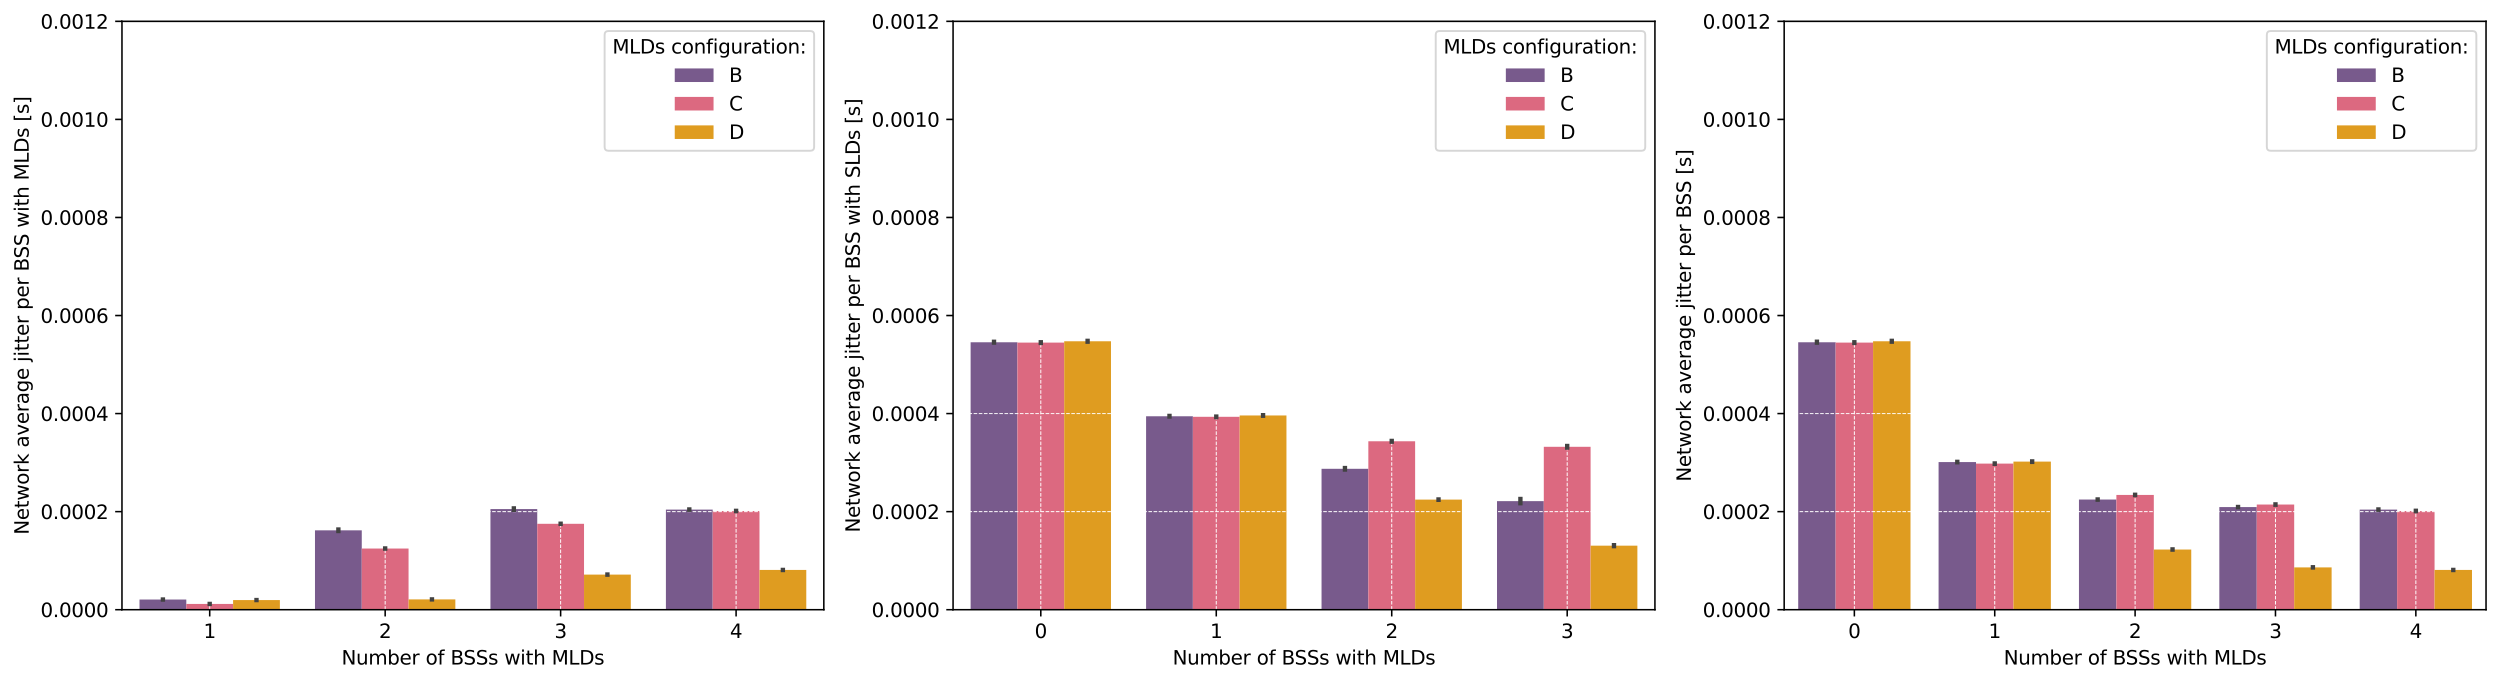 <?xml version="1.0" encoding="utf-8" standalone="no"?>
<!DOCTYPE svg PUBLIC "-//W3C//DTD SVG 1.1//EN"
  "http://www.w3.org/Graphics/SVG/1.1/DTD/svg11.dtd">
<svg xmlns:xlink="http://www.w3.org/1999/xlink" width="1288.649pt" height="351.835pt" viewBox="0 0 1288.649 351.835" xmlns="http://www.w3.org/2000/svg" version="1.1">
 <defs>
  <style type="text/css">*{stroke-linejoin: round; stroke-linecap: butt}</style>
 </defs>
 <g id="figure_1">
  <g id="patch_1">
   <path d="M 0 351.835 
L 1288.649 351.835 
L 1288.649 0 
L 0 0 
z
" style="fill: #ffffff"/>
  </g>
  <g id="axes_1">
   <g id="patch_2">
    <path d="M 62.869 314.279 
L 424.649 314.279 
L 424.649 10.999 
L 62.869 10.999 
z
" style="fill: #ffffff"/>
   </g>
   <g id="patch_3">
    <path d="M 71.913 314.279 
L 96.032 314.279 
L 96.032 309.03 
L 71.913 309.03 
z
" clip-path="url(#p6e9acbb491)" style="fill: #785a8c"/>
   </g>
   <g id="patch_4">
    <path d="M 162.358 314.279 
L 186.477 314.279 
L 186.477 273.379 
L 162.358 273.379 
z
" clip-path="url(#p6e9acbb491)" style="fill: #785a8c"/>
   </g>
   <g id="patch_5">
    <path d="M 252.803 314.279 
L 276.922 314.279 
L 276.922 262.396 
L 252.803 262.396 
z
" clip-path="url(#p6e9acbb491)" style="fill: #785a8c"/>
   </g>
   <g id="patch_6">
    <path d="M 343.248 314.279 
L 367.367 314.279 
L 367.367 262.673 
L 343.248 262.673 
z
" clip-path="url(#p6e9acbb491)" style="fill: #785a8c"/>
   </g>
   <g id="patch_7">
    <path d="M 96.032 314.279 
L 120.151 314.279 
L 120.151 311.316 
L 96.032 311.316 
z
" clip-path="url(#p6e9acbb491)" style="fill: #dc6980"/>
   </g>
   <g id="patch_8">
    <path d="M 186.477 314.279 
L 210.596 314.279 
L 210.596 282.748 
L 186.477 282.748 
z
" clip-path="url(#p6e9acbb491)" style="fill: #dc6980"/>
   </g>
   <g id="patch_9">
    <path d="M 276.922 314.279 
L 301.041 314.279 
L 301.041 269.991 
L 276.922 269.991 
z
" clip-path="url(#p6e9acbb491)" style="fill: #dc6980"/>
   </g>
   <g id="patch_10">
    <path d="M 367.367 314.279 
L 391.486 314.279 
L 391.486 263.386 
L 367.367 263.386 
z
" clip-path="url(#p6e9acbb491)" style="fill: #dc6980"/>
   </g>
   <g id="patch_11">
    <path d="M 120.151 314.279 
L 144.269 314.279 
L 144.269 309.32 
L 120.151 309.32 
z
" clip-path="url(#p6e9acbb491)" style="fill: #df9c20"/>
   </g>
   <g id="patch_12">
    <path d="M 210.596 314.279 
L 234.714 314.279 
L 234.714 308.963 
L 210.596 308.963 
z
" clip-path="url(#p6e9acbb491)" style="fill: #df9c20"/>
   </g>
   <g id="patch_13">
    <path d="M 301.041 314.279 
L 325.159 314.279 
L 325.159 296.184 
L 301.041 296.184 
z
" clip-path="url(#p6e9acbb491)" style="fill: #df9c20"/>
   </g>
   <g id="patch_14">
    <path d="M 391.486 314.279 
L 415.604 314.279 
L 415.604 293.791 
L 391.486 293.791 
z
" clip-path="url(#p6e9acbb491)" style="fill: #df9c20"/>
   </g>
   <g id="patch_15">
    <path d="M 108.091 314.279 
L 108.091 314.279 
L 108.091 314.279 
L 108.091 314.279 
z
" clip-path="url(#p6e9acbb491)" style="fill: #785a8c"/>
   </g>
   <g id="patch_16">
    <path d="M 108.091 314.279 
L 108.091 314.279 
L 108.091 314.279 
L 108.091 314.279 
z
" clip-path="url(#p6e9acbb491)" style="fill: #dc6980"/>
   </g>
   <g id="patch_17">
    <path d="M 108.091 314.279 
L 108.091 314.279 
L 108.091 314.279 
L 108.091 314.279 
z
" clip-path="url(#p6e9acbb491)" style="fill: #df9c20"/>
   </g>
   <g id="matplotlib.axis_1">
    <g id="xtick_1">
     <g id="line2d_1">
      <path d="M 108.091 314.279 
L 108.091 10.999 
" clip-path="url(#p6e9acbb491)" style="fill: none; stroke-dasharray: 1.85,0.8; stroke-dashoffset: 0; stroke: #ffffff; stroke-width: 0.5"/>
     </g>
     <g id="line2d_2">
      <defs>
       <path id="m7e174c0ed2" d="M 0 0 
L 0 3.5 
" style="stroke: #000000; stroke-width: 0.8"/>
      </defs>
      <g>
       <use xlink:href="#m7e174c0ed2" x="108.091" y="314.279" style="stroke: #000000; stroke-width: 0.8"/>
      </g>
     </g>
     <g id="text_1">
      <!-- 1 -->
      <g transform="translate(104.91 328.878) scale(0.1 -0.1)">
       <defs>
        <path id="DejaVuSans-31" d="M 794 531 
L 1825 531 
L 1825 4091 
L 703 3866 
L 703 4441 
L 1819 4666 
L 2450 4666 
L 2450 531 
L 3481 531 
L 3481 0 
L 794 0 
L 794 531 
z
" transform="scale(0.016)"/>
       </defs>
       <use xlink:href="#DejaVuSans-31"/>
      </g>
     </g>
    </g>
    <g id="xtick_2">
     <g id="line2d_3">
      <path d="M 198.536 314.279 
L 198.536 10.999 
" clip-path="url(#p6e9acbb491)" style="fill: none; stroke-dasharray: 1.85,0.8; stroke-dashoffset: 0; stroke: #ffffff; stroke-width: 0.5"/>
     </g>
     <g id="line2d_4">
      <g>
       <use xlink:href="#m7e174c0ed2" x="198.536" y="314.279" style="stroke: #000000; stroke-width: 0.8"/>
      </g>
     </g>
     <g id="text_2">
      <!-- 2 -->
      <g transform="translate(195.355 328.878) scale(0.1 -0.1)">
       <defs>
        <path id="DejaVuSans-32" d="M 1228 531 
L 3431 531 
L 3431 0 
L 469 0 
L 469 531 
Q 828 903 1448 1529 
Q 2069 2156 2228 2338 
Q 2531 2678 2651 2914 
Q 2772 3150 2772 3378 
Q 2772 3750 2511 3984 
Q 2250 4219 1831 4219 
Q 1534 4219 1204 4116 
Q 875 4013 500 3803 
L 500 4441 
Q 881 4594 1212 4672 
Q 1544 4750 1819 4750 
Q 2544 4750 2975 4387 
Q 3406 4025 3406 3419 
Q 3406 3131 3298 2873 
Q 3191 2616 2906 2266 
Q 2828 2175 2409 1742 
Q 1991 1309 1228 531 
z
" transform="scale(0.016)"/>
       </defs>
       <use xlink:href="#DejaVuSans-32"/>
      </g>
     </g>
    </g>
    <g id="xtick_3">
     <g id="line2d_5">
      <path d="M 288.981 314.279 
L 288.981 10.999 
" clip-path="url(#p6e9acbb491)" style="fill: none; stroke-dasharray: 1.85,0.8; stroke-dashoffset: 0; stroke: #ffffff; stroke-width: 0.5"/>
     </g>
     <g id="line2d_6">
      <g>
       <use xlink:href="#m7e174c0ed2" x="288.981" y="314.279" style="stroke: #000000; stroke-width: 0.8"/>
      </g>
     </g>
     <g id="text_3">
      <!-- 3 -->
      <g transform="translate(285.8 328.878) scale(0.1 -0.1)">
       <defs>
        <path id="DejaVuSans-33" d="M 2597 2516 
Q 3050 2419 3304 2112 
Q 3559 1806 3559 1356 
Q 3559 666 3084 287 
Q 2609 -91 1734 -91 
Q 1441 -91 1130 -33 
Q 819 25 488 141 
L 488 750 
Q 750 597 1062 519 
Q 1375 441 1716 441 
Q 2309 441 2620 675 
Q 2931 909 2931 1356 
Q 2931 1769 2642 2001 
Q 2353 2234 1838 2234 
L 1294 2234 
L 1294 2753 
L 1863 2753 
Q 2328 2753 2575 2939 
Q 2822 3125 2822 3475 
Q 2822 3834 2567 4026 
Q 2313 4219 1838 4219 
Q 1578 4219 1281 4162 
Q 984 4106 628 3988 
L 628 4550 
Q 988 4650 1302 4700 
Q 1616 4750 1894 4750 
Q 2613 4750 3031 4423 
Q 3450 4097 3450 3541 
Q 3450 3153 3228 2886 
Q 3006 2619 2597 2516 
z
" transform="scale(0.016)"/>
       </defs>
       <use xlink:href="#DejaVuSans-33"/>
      </g>
     </g>
    </g>
    <g id="xtick_4">
     <g id="line2d_7">
      <path d="M 379.426 314.279 
L 379.426 10.999 
" clip-path="url(#p6e9acbb491)" style="fill: none; stroke-dasharray: 1.85,0.8; stroke-dashoffset: 0; stroke: #ffffff; stroke-width: 0.5"/>
     </g>
     <g id="line2d_8">
      <g>
       <use xlink:href="#m7e174c0ed2" x="379.426" y="314.279" style="stroke: #000000; stroke-width: 0.8"/>
      </g>
     </g>
     <g id="text_4">
      <!-- 4 -->
      <g transform="translate(376.245 328.878) scale(0.1 -0.1)">
       <defs>
        <path id="DejaVuSans-34" d="M 2419 4116 
L 825 1625 
L 2419 1625 
L 2419 4116 
z
M 2253 4666 
L 3047 4666 
L 3047 1625 
L 3713 1625 
L 3713 1100 
L 3047 1100 
L 3047 0 
L 2419 0 
L 2419 1100 
L 313 1100 
L 313 1709 
L 2253 4666 
z
" transform="scale(0.016)"/>
       </defs>
       <use xlink:href="#DejaVuSans-34"/>
      </g>
     </g>
    </g>
    <g id="text_5">
     <!-- Number of BSSs with MLDs -->
     <g transform="translate(176.039 342.556) scale(0.1 -0.1)">
      <defs>
       <path id="DejaVuSans-4e" d="M 628 4666 
L 1478 4666 
L 3547 763 
L 3547 4666 
L 4159 4666 
L 4159 0 
L 3309 0 
L 1241 3903 
L 1241 0 
L 628 0 
L 628 4666 
z
" transform="scale(0.016)"/>
       <path id="DejaVuSans-75" d="M 544 1381 
L 544 3500 
L 1119 3500 
L 1119 1403 
Q 1119 906 1312 657 
Q 1506 409 1894 409 
Q 2359 409 2629 706 
Q 2900 1003 2900 1516 
L 2900 3500 
L 3475 3500 
L 3475 0 
L 2900 0 
L 2900 538 
Q 2691 219 2414 64 
Q 2138 -91 1772 -91 
Q 1169 -91 856 284 
Q 544 659 544 1381 
z
M 1991 3584 
L 1991 3584 
z
" transform="scale(0.016)"/>
       <path id="DejaVuSans-6d" d="M 3328 2828 
Q 3544 3216 3844 3400 
Q 4144 3584 4550 3584 
Q 5097 3584 5394 3201 
Q 5691 2819 5691 2113 
L 5691 0 
L 5113 0 
L 5113 2094 
Q 5113 2597 4934 2840 
Q 4756 3084 4391 3084 
Q 3944 3084 3684 2787 
Q 3425 2491 3425 1978 
L 3425 0 
L 2847 0 
L 2847 2094 
Q 2847 2600 2669 2842 
Q 2491 3084 2119 3084 
Q 1678 3084 1418 2786 
Q 1159 2488 1159 1978 
L 1159 0 
L 581 0 
L 581 3500 
L 1159 3500 
L 1159 2956 
Q 1356 3278 1631 3431 
Q 1906 3584 2284 3584 
Q 2666 3584 2933 3390 
Q 3200 3197 3328 2828 
z
" transform="scale(0.016)"/>
       <path id="DejaVuSans-62" d="M 3116 1747 
Q 3116 2381 2855 2742 
Q 2594 3103 2138 3103 
Q 1681 3103 1420 2742 
Q 1159 2381 1159 1747 
Q 1159 1113 1420 752 
Q 1681 391 2138 391 
Q 2594 391 2855 752 
Q 3116 1113 3116 1747 
z
M 1159 2969 
Q 1341 3281 1617 3432 
Q 1894 3584 2278 3584 
Q 2916 3584 3314 3078 
Q 3713 2572 3713 1747 
Q 3713 922 3314 415 
Q 2916 -91 2278 -91 
Q 1894 -91 1617 61 
Q 1341 213 1159 525 
L 1159 0 
L 581 0 
L 581 4863 
L 1159 4863 
L 1159 2969 
z
" transform="scale(0.016)"/>
       <path id="DejaVuSans-65" d="M 3597 1894 
L 3597 1613 
L 953 1613 
Q 991 1019 1311 708 
Q 1631 397 2203 397 
Q 2534 397 2845 478 
Q 3156 559 3463 722 
L 3463 178 
Q 3153 47 2828 -22 
Q 2503 -91 2169 -91 
Q 1331 -91 842 396 
Q 353 884 353 1716 
Q 353 2575 817 3079 
Q 1281 3584 2069 3584 
Q 2775 3584 3186 3129 
Q 3597 2675 3597 1894 
z
M 3022 2063 
Q 3016 2534 2758 2815 
Q 2500 3097 2075 3097 
Q 1594 3097 1305 2825 
Q 1016 2553 972 2059 
L 3022 2063 
z
" transform="scale(0.016)"/>
       <path id="DejaVuSans-72" d="M 2631 2963 
Q 2534 3019 2420 3045 
Q 2306 3072 2169 3072 
Q 1681 3072 1420 2755 
Q 1159 2438 1159 1844 
L 1159 0 
L 581 0 
L 581 3500 
L 1159 3500 
L 1159 2956 
Q 1341 3275 1631 3429 
Q 1922 3584 2338 3584 
Q 2397 3584 2469 3576 
Q 2541 3569 2628 3553 
L 2631 2963 
z
" transform="scale(0.016)"/>
       <path id="DejaVuSans-20" transform="scale(0.016)"/>
       <path id="DejaVuSans-6f" d="M 1959 3097 
Q 1497 3097 1228 2736 
Q 959 2375 959 1747 
Q 959 1119 1226 758 
Q 1494 397 1959 397 
Q 2419 397 2687 759 
Q 2956 1122 2956 1747 
Q 2956 2369 2687 2733 
Q 2419 3097 1959 3097 
z
M 1959 3584 
Q 2709 3584 3137 3096 
Q 3566 2609 3566 1747 
Q 3566 888 3137 398 
Q 2709 -91 1959 -91 
Q 1206 -91 779 398 
Q 353 888 353 1747 
Q 353 2609 779 3096 
Q 1206 3584 1959 3584 
z
" transform="scale(0.016)"/>
       <path id="DejaVuSans-66" d="M 2375 4863 
L 2375 4384 
L 1825 4384 
Q 1516 4384 1395 4259 
Q 1275 4134 1275 3809 
L 1275 3500 
L 2222 3500 
L 2222 3053 
L 1275 3053 
L 1275 0 
L 697 0 
L 697 3053 
L 147 3053 
L 147 3500 
L 697 3500 
L 697 3744 
Q 697 4328 969 4595 
Q 1241 4863 1831 4863 
L 2375 4863 
z
" transform="scale(0.016)"/>
       <path id="DejaVuSans-42" d="M 1259 2228 
L 1259 519 
L 2272 519 
Q 2781 519 3026 730 
Q 3272 941 3272 1375 
Q 3272 1813 3026 2020 
Q 2781 2228 2272 2228 
L 1259 2228 
z
M 1259 4147 
L 1259 2741 
L 2194 2741 
Q 2656 2741 2882 2914 
Q 3109 3088 3109 3444 
Q 3109 3797 2882 3972 
Q 2656 4147 2194 4147 
L 1259 4147 
z
M 628 4666 
L 2241 4666 
Q 2963 4666 3353 4366 
Q 3744 4066 3744 3513 
Q 3744 3084 3544 2831 
Q 3344 2578 2956 2516 
Q 3422 2416 3680 2098 
Q 3938 1781 3938 1306 
Q 3938 681 3513 340 
Q 3088 0 2303 0 
L 628 0 
L 628 4666 
z
" transform="scale(0.016)"/>
       <path id="DejaVuSans-53" d="M 3425 4513 
L 3425 3897 
Q 3066 4069 2747 4153 
Q 2428 4238 2131 4238 
Q 1616 4238 1336 4038 
Q 1056 3838 1056 3469 
Q 1056 3159 1242 3001 
Q 1428 2844 1947 2747 
L 2328 2669 
Q 3034 2534 3370 2195 
Q 3706 1856 3706 1288 
Q 3706 609 3251 259 
Q 2797 -91 1919 -91 
Q 1588 -91 1214 -16 
Q 841 59 441 206 
L 441 856 
Q 825 641 1194 531 
Q 1563 422 1919 422 
Q 2459 422 2753 634 
Q 3047 847 3047 1241 
Q 3047 1584 2836 1778 
Q 2625 1972 2144 2069 
L 1759 2144 
Q 1053 2284 737 2584 
Q 422 2884 422 3419 
Q 422 4038 858 4394 
Q 1294 4750 2059 4750 
Q 2388 4750 2728 4690 
Q 3069 4631 3425 4513 
z
" transform="scale(0.016)"/>
       <path id="DejaVuSans-73" d="M 2834 3397 
L 2834 2853 
Q 2591 2978 2328 3040 
Q 2066 3103 1784 3103 
Q 1356 3103 1142 2972 
Q 928 2841 928 2578 
Q 928 2378 1081 2264 
Q 1234 2150 1697 2047 
L 1894 2003 
Q 2506 1872 2764 1633 
Q 3022 1394 3022 966 
Q 3022 478 2636 193 
Q 2250 -91 1575 -91 
Q 1294 -91 989 -36 
Q 684 19 347 128 
L 347 722 
Q 666 556 975 473 
Q 1284 391 1588 391 
Q 1994 391 2212 530 
Q 2431 669 2431 922 
Q 2431 1156 2273 1281 
Q 2116 1406 1581 1522 
L 1381 1569 
Q 847 1681 609 1914 
Q 372 2147 372 2553 
Q 372 3047 722 3315 
Q 1072 3584 1716 3584 
Q 2034 3584 2315 3537 
Q 2597 3491 2834 3397 
z
" transform="scale(0.016)"/>
       <path id="DejaVuSans-77" d="M 269 3500 
L 844 3500 
L 1563 769 
L 2278 3500 
L 2956 3500 
L 3675 769 
L 4391 3500 
L 4966 3500 
L 4050 0 
L 3372 0 
L 2619 2869 
L 1863 0 
L 1184 0 
L 269 3500 
z
" transform="scale(0.016)"/>
       <path id="DejaVuSans-69" d="M 603 3500 
L 1178 3500 
L 1178 0 
L 603 0 
L 603 3500 
z
M 603 4863 
L 1178 4863 
L 1178 4134 
L 603 4134 
L 603 4863 
z
" transform="scale(0.016)"/>
       <path id="DejaVuSans-74" d="M 1172 4494 
L 1172 3500 
L 2356 3500 
L 2356 3053 
L 1172 3053 
L 1172 1153 
Q 1172 725 1289 603 
Q 1406 481 1766 481 
L 2356 481 
L 2356 0 
L 1766 0 
Q 1100 0 847 248 
Q 594 497 594 1153 
L 594 3053 
L 172 3053 
L 172 3500 
L 594 3500 
L 594 4494 
L 1172 4494 
z
" transform="scale(0.016)"/>
       <path id="DejaVuSans-68" d="M 3513 2113 
L 3513 0 
L 2938 0 
L 2938 2094 
Q 2938 2591 2744 2837 
Q 2550 3084 2163 3084 
Q 1697 3084 1428 2787 
Q 1159 2491 1159 1978 
L 1159 0 
L 581 0 
L 581 4863 
L 1159 4863 
L 1159 2956 
Q 1366 3272 1645 3428 
Q 1925 3584 2291 3584 
Q 2894 3584 3203 3211 
Q 3513 2838 3513 2113 
z
" transform="scale(0.016)"/>
       <path id="DejaVuSans-4d" d="M 628 4666 
L 1569 4666 
L 2759 1491 
L 3956 4666 
L 4897 4666 
L 4897 0 
L 4281 0 
L 4281 4097 
L 3078 897 
L 2444 897 
L 1241 4097 
L 1241 0 
L 628 0 
L 628 4666 
z
" transform="scale(0.016)"/>
       <path id="DejaVuSans-4c" d="M 628 4666 
L 1259 4666 
L 1259 531 
L 3531 531 
L 3531 0 
L 628 0 
L 628 4666 
z
" transform="scale(0.016)"/>
       <path id="DejaVuSans-44" d="M 1259 4147 
L 1259 519 
L 2022 519 
Q 2988 519 3436 956 
Q 3884 1394 3884 2338 
Q 3884 3275 3436 3711 
Q 2988 4147 2022 4147 
L 1259 4147 
z
M 628 4666 
L 1925 4666 
Q 3281 4666 3915 4102 
Q 4550 3538 4550 2338 
Q 4550 1131 3912 565 
Q 3275 0 1925 0 
L 628 0 
L 628 4666 
z
" transform="scale(0.016)"/>
      </defs>
      <use xlink:href="#DejaVuSans-4e"/>
      <use xlink:href="#DejaVuSans-75" x="74.805"/>
      <use xlink:href="#DejaVuSans-6d" x="138.184"/>
      <use xlink:href="#DejaVuSans-62" x="235.596"/>
      <use xlink:href="#DejaVuSans-65" x="299.072"/>
      <use xlink:href="#DejaVuSans-72" x="360.596"/>
      <use xlink:href="#DejaVuSans-20" x="401.709"/>
      <use xlink:href="#DejaVuSans-6f" x="433.496"/>
      <use xlink:href="#DejaVuSans-66" x="494.678"/>
      <use xlink:href="#DejaVuSans-20" x="529.883"/>
      <use xlink:href="#DejaVuSans-42" x="561.67"/>
      <use xlink:href="#DejaVuSans-53" x="628.523"/>
      <use xlink:href="#DejaVuSans-53" x="692"/>
      <use xlink:href="#DejaVuSans-73" x="755.477"/>
      <use xlink:href="#DejaVuSans-20" x="807.576"/>
      <use xlink:href="#DejaVuSans-77" x="839.363"/>
      <use xlink:href="#DejaVuSans-69" x="921.15"/>
      <use xlink:href="#DejaVuSans-74" x="948.934"/>
      <use xlink:href="#DejaVuSans-68" x="988.143"/>
      <use xlink:href="#DejaVuSans-20" x="1051.521"/>
      <use xlink:href="#DejaVuSans-4d" x="1083.309"/>
      <use xlink:href="#DejaVuSans-4c" x="1169.588"/>
      <use xlink:href="#DejaVuSans-44" x="1225.301"/>
      <use xlink:href="#DejaVuSans-73" x="1302.303"/>
     </g>
    </g>
   </g>
   <g id="matplotlib.axis_2">
    <g id="ytick_1">
     <g id="line2d_9">
      <path d="M 62.869 314.279 
L 424.649 314.279 
" clip-path="url(#p6e9acbb491)" style="fill: none; stroke-dasharray: 1.85,0.8; stroke-dashoffset: 0; stroke: #ffffff; stroke-width: 0.5"/>
     </g>
     <g id="line2d_10">
      <defs>
       <path id="m94b77b7569" d="M 0 0 
L -3.5 0 
" style="stroke: #000000; stroke-width: 0.8"/>
      </defs>
      <g>
       <use xlink:href="#m94b77b7569" x="62.869" y="314.279" style="stroke: #000000; stroke-width: 0.8"/>
      </g>
     </g>
     <g id="text_6">
      <!-- 0.0000 -->
      <g transform="translate(20.878 318.078) scale(0.1 -0.1)">
       <defs>
        <path id="DejaVuSans-30" d="M 2034 4250 
Q 1547 4250 1301 3770 
Q 1056 3291 1056 2328 
Q 1056 1369 1301 889 
Q 1547 409 2034 409 
Q 2525 409 2770 889 
Q 3016 1369 3016 2328 
Q 3016 3291 2770 3770 
Q 2525 4250 2034 4250 
z
M 2034 4750 
Q 2819 4750 3233 4129 
Q 3647 3509 3647 2328 
Q 3647 1150 3233 529 
Q 2819 -91 2034 -91 
Q 1250 -91 836 529 
Q 422 1150 422 2328 
Q 422 3509 836 4129 
Q 1250 4750 2034 4750 
z
" transform="scale(0.016)"/>
        <path id="DejaVuSans-2e" d="M 684 794 
L 1344 794 
L 1344 0 
L 684 0 
L 684 794 
z
" transform="scale(0.016)"/>
       </defs>
       <use xlink:href="#DejaVuSans-30"/>
       <use xlink:href="#DejaVuSans-2e" x="63.623"/>
       <use xlink:href="#DejaVuSans-30" x="95.41"/>
       <use xlink:href="#DejaVuSans-30" x="159.033"/>
       <use xlink:href="#DejaVuSans-30" x="222.656"/>
       <use xlink:href="#DejaVuSans-30" x="286.279"/>
      </g>
     </g>
    </g>
    <g id="ytick_2">
     <g id="line2d_11">
      <path d="M 62.869 263.733 
L 424.649 263.733 
" clip-path="url(#p6e9acbb491)" style="fill: none; stroke-dasharray: 1.85,0.8; stroke-dashoffset: 0; stroke: #ffffff; stroke-width: 0.5"/>
     </g>
     <g id="line2d_12">
      <g>
       <use xlink:href="#m94b77b7569" x="62.869" y="263.733" style="stroke: #000000; stroke-width: 0.8"/>
      </g>
     </g>
     <g id="text_7">
      <!-- 0.0002 -->
      <g transform="translate(20.878 267.532) scale(0.1 -0.1)">
       <use xlink:href="#DejaVuSans-30"/>
       <use xlink:href="#DejaVuSans-2e" x="63.623"/>
       <use xlink:href="#DejaVuSans-30" x="95.41"/>
       <use xlink:href="#DejaVuSans-30" x="159.033"/>
       <use xlink:href="#DejaVuSans-30" x="222.656"/>
       <use xlink:href="#DejaVuSans-32" x="286.279"/>
      </g>
     </g>
    </g>
    <g id="ytick_3">
     <g id="line2d_13">
      <path d="M 62.869 213.186 
L 424.649 213.186 
" clip-path="url(#p6e9acbb491)" style="fill: none; stroke-dasharray: 1.85,0.8; stroke-dashoffset: 0; stroke: #ffffff; stroke-width: 0.5"/>
     </g>
     <g id="line2d_14">
      <g>
       <use xlink:href="#m94b77b7569" x="62.869" y="213.186" style="stroke: #000000; stroke-width: 0.8"/>
      </g>
     </g>
     <g id="text_8">
      <!-- 0.0004 -->
      <g transform="translate(20.878 216.985) scale(0.1 -0.1)">
       <use xlink:href="#DejaVuSans-30"/>
       <use xlink:href="#DejaVuSans-2e" x="63.623"/>
       <use xlink:href="#DejaVuSans-30" x="95.41"/>
       <use xlink:href="#DejaVuSans-30" x="159.033"/>
       <use xlink:href="#DejaVuSans-30" x="222.656"/>
       <use xlink:href="#DejaVuSans-34" x="286.279"/>
      </g>
     </g>
    </g>
    <g id="ytick_4">
     <g id="line2d_15">
      <path d="M 62.869 162.639 
L 424.649 162.639 
" clip-path="url(#p6e9acbb491)" style="fill: none; stroke-dasharray: 1.85,0.8; stroke-dashoffset: 0; stroke: #ffffff; stroke-width: 0.5"/>
     </g>
     <g id="line2d_16">
      <g>
       <use xlink:href="#m94b77b7569" x="62.869" y="162.639" style="stroke: #000000; stroke-width: 0.8"/>
      </g>
     </g>
     <g id="text_9">
      <!-- 0.0006 -->
      <g transform="translate(20.878 166.438) scale(0.1 -0.1)">
       <defs>
        <path id="DejaVuSans-36" d="M 2113 2584 
Q 1688 2584 1439 2293 
Q 1191 2003 1191 1497 
Q 1191 994 1439 701 
Q 1688 409 2113 409 
Q 2538 409 2786 701 
Q 3034 994 3034 1497 
Q 3034 2003 2786 2293 
Q 2538 2584 2113 2584 
z
M 3366 4563 
L 3366 3988 
Q 3128 4100 2886 4159 
Q 2644 4219 2406 4219 
Q 1781 4219 1451 3797 
Q 1122 3375 1075 2522 
Q 1259 2794 1537 2939 
Q 1816 3084 2150 3084 
Q 2853 3084 3261 2657 
Q 3669 2231 3669 1497 
Q 3669 778 3244 343 
Q 2819 -91 2113 -91 
Q 1303 -91 875 529 
Q 447 1150 447 2328 
Q 447 3434 972 4092 
Q 1497 4750 2381 4750 
Q 2619 4750 2861 4703 
Q 3103 4656 3366 4563 
z
" transform="scale(0.016)"/>
       </defs>
       <use xlink:href="#DejaVuSans-30"/>
       <use xlink:href="#DejaVuSans-2e" x="63.623"/>
       <use xlink:href="#DejaVuSans-30" x="95.41"/>
       <use xlink:href="#DejaVuSans-30" x="159.033"/>
       <use xlink:href="#DejaVuSans-30" x="222.656"/>
       <use xlink:href="#DejaVuSans-36" x="286.279"/>
      </g>
     </g>
    </g>
    <g id="ytick_5">
     <g id="line2d_17">
      <path d="M 62.869 112.093 
L 424.649 112.093 
" clip-path="url(#p6e9acbb491)" style="fill: none; stroke-dasharray: 1.85,0.8; stroke-dashoffset: 0; stroke: #ffffff; stroke-width: 0.5"/>
     </g>
     <g id="line2d_18">
      <g>
       <use xlink:href="#m94b77b7569" x="62.869" y="112.093" style="stroke: #000000; stroke-width: 0.8"/>
      </g>
     </g>
     <g id="text_10">
      <!-- 0.0008 -->
      <g transform="translate(20.878 115.892) scale(0.1 -0.1)">
       <defs>
        <path id="DejaVuSans-38" d="M 2034 2216 
Q 1584 2216 1326 1975 
Q 1069 1734 1069 1313 
Q 1069 891 1326 650 
Q 1584 409 2034 409 
Q 2484 409 2743 651 
Q 3003 894 3003 1313 
Q 3003 1734 2745 1975 
Q 2488 2216 2034 2216 
z
M 1403 2484 
Q 997 2584 770 2862 
Q 544 3141 544 3541 
Q 544 4100 942 4425 
Q 1341 4750 2034 4750 
Q 2731 4750 3128 4425 
Q 3525 4100 3525 3541 
Q 3525 3141 3298 2862 
Q 3072 2584 2669 2484 
Q 3125 2378 3379 2068 
Q 3634 1759 3634 1313 
Q 3634 634 3220 271 
Q 2806 -91 2034 -91 
Q 1263 -91 848 271 
Q 434 634 434 1313 
Q 434 1759 690 2068 
Q 947 2378 1403 2484 
z
M 1172 3481 
Q 1172 3119 1398 2916 
Q 1625 2713 2034 2713 
Q 2441 2713 2670 2916 
Q 2900 3119 2900 3481 
Q 2900 3844 2670 4047 
Q 2441 4250 2034 4250 
Q 1625 4250 1398 4047 
Q 1172 3844 1172 3481 
z
" transform="scale(0.016)"/>
       </defs>
       <use xlink:href="#DejaVuSans-30"/>
       <use xlink:href="#DejaVuSans-2e" x="63.623"/>
       <use xlink:href="#DejaVuSans-30" x="95.41"/>
       <use xlink:href="#DejaVuSans-30" x="159.033"/>
       <use xlink:href="#DejaVuSans-30" x="222.656"/>
       <use xlink:href="#DejaVuSans-38" x="286.279"/>
      </g>
     </g>
    </g>
    <g id="ytick_6">
     <g id="line2d_19">
      <path d="M 62.869 61.546 
L 424.649 61.546 
" clip-path="url(#p6e9acbb491)" style="fill: none; stroke-dasharray: 1.85,0.8; stroke-dashoffset: 0; stroke: #ffffff; stroke-width: 0.5"/>
     </g>
     <g id="line2d_20">
      <g>
       <use xlink:href="#m94b77b7569" x="62.869" y="61.546" style="stroke: #000000; stroke-width: 0.8"/>
      </g>
     </g>
     <g id="text_11">
      <!-- 0.0010 -->
      <g transform="translate(20.878 65.345) scale(0.1 -0.1)">
       <use xlink:href="#DejaVuSans-30"/>
       <use xlink:href="#DejaVuSans-2e" x="63.623"/>
       <use xlink:href="#DejaVuSans-30" x="95.41"/>
       <use xlink:href="#DejaVuSans-30" x="159.033"/>
       <use xlink:href="#DejaVuSans-31" x="222.656"/>
       <use xlink:href="#DejaVuSans-30" x="286.279"/>
      </g>
     </g>
    </g>
    <g id="ytick_7">
     <g id="line2d_21">
      <path d="M 62.869 10.999 
L 424.649 10.999 
" clip-path="url(#p6e9acbb491)" style="fill: none; stroke-dasharray: 1.85,0.8; stroke-dashoffset: 0; stroke: #ffffff; stroke-width: 0.5"/>
     </g>
     <g id="line2d_22">
      <g>
       <use xlink:href="#m94b77b7569" x="62.869" y="10.999" style="stroke: #000000; stroke-width: 0.8"/>
      </g>
     </g>
     <g id="text_12">
      <!-- 0.0012 -->
      <g transform="translate(20.878 14.798) scale(0.1 -0.1)">
       <use xlink:href="#DejaVuSans-30"/>
       <use xlink:href="#DejaVuSans-2e" x="63.623"/>
       <use xlink:href="#DejaVuSans-30" x="95.41"/>
       <use xlink:href="#DejaVuSans-30" x="159.033"/>
       <use xlink:href="#DejaVuSans-31" x="222.656"/>
       <use xlink:href="#DejaVuSans-32" x="286.279"/>
      </g>
     </g>
    </g>
    <g id="text_13">
     <!-- Network average jitter per BSS with MLDs [s] -->
     <g transform="translate(14.798 275.606) rotate(-90) scale(0.1 -0.1)">
      <defs>
       <path id="DejaVuSans-6b" d="M 581 4863 
L 1159 4863 
L 1159 1991 
L 2875 3500 
L 3609 3500 
L 1753 1863 
L 3688 0 
L 2938 0 
L 1159 1709 
L 1159 0 
L 581 0 
L 581 4863 
z
" transform="scale(0.016)"/>
       <path id="DejaVuSans-61" d="M 2194 1759 
Q 1497 1759 1228 1600 
Q 959 1441 959 1056 
Q 959 750 1161 570 
Q 1363 391 1709 391 
Q 2188 391 2477 730 
Q 2766 1069 2766 1631 
L 2766 1759 
L 2194 1759 
z
M 3341 1997 
L 3341 0 
L 2766 0 
L 2766 531 
Q 2569 213 2275 61 
Q 1981 -91 1556 -91 
Q 1019 -91 701 211 
Q 384 513 384 1019 
Q 384 1609 779 1909 
Q 1175 2209 1959 2209 
L 2766 2209 
L 2766 2266 
Q 2766 2663 2505 2880 
Q 2244 3097 1772 3097 
Q 1472 3097 1187 3025 
Q 903 2953 641 2809 
L 641 3341 
Q 956 3463 1253 3523 
Q 1550 3584 1831 3584 
Q 2591 3584 2966 3190 
Q 3341 2797 3341 1997 
z
" transform="scale(0.016)"/>
       <path id="DejaVuSans-76" d="M 191 3500 
L 800 3500 
L 1894 563 
L 2988 3500 
L 3597 3500 
L 2284 0 
L 1503 0 
L 191 3500 
z
" transform="scale(0.016)"/>
       <path id="DejaVuSans-67" d="M 2906 1791 
Q 2906 2416 2648 2759 
Q 2391 3103 1925 3103 
Q 1463 3103 1205 2759 
Q 947 2416 947 1791 
Q 947 1169 1205 825 
Q 1463 481 1925 481 
Q 2391 481 2648 825 
Q 2906 1169 2906 1791 
z
M 3481 434 
Q 3481 -459 3084 -895 
Q 2688 -1331 1869 -1331 
Q 1566 -1331 1297 -1286 
Q 1028 -1241 775 -1147 
L 775 -588 
Q 1028 -725 1275 -790 
Q 1522 -856 1778 -856 
Q 2344 -856 2625 -561 
Q 2906 -266 2906 331 
L 2906 616 
Q 2728 306 2450 153 
Q 2172 0 1784 0 
Q 1141 0 747 490 
Q 353 981 353 1791 
Q 353 2603 747 3093 
Q 1141 3584 1784 3584 
Q 2172 3584 2450 3431 
Q 2728 3278 2906 2969 
L 2906 3500 
L 3481 3500 
L 3481 434 
z
" transform="scale(0.016)"/>
       <path id="DejaVuSans-6a" d="M 603 3500 
L 1178 3500 
L 1178 -63 
Q 1178 -731 923 -1031 
Q 669 -1331 103 -1331 
L -116 -1331 
L -116 -844 
L 38 -844 
Q 366 -844 484 -692 
Q 603 -541 603 -63 
L 603 3500 
z
M 603 4863 
L 1178 4863 
L 1178 4134 
L 603 4134 
L 603 4863 
z
" transform="scale(0.016)"/>
       <path id="DejaVuSans-70" d="M 1159 525 
L 1159 -1331 
L 581 -1331 
L 581 3500 
L 1159 3500 
L 1159 2969 
Q 1341 3281 1617 3432 
Q 1894 3584 2278 3584 
Q 2916 3584 3314 3078 
Q 3713 2572 3713 1747 
Q 3713 922 3314 415 
Q 2916 -91 2278 -91 
Q 1894 -91 1617 61 
Q 1341 213 1159 525 
z
M 3116 1747 
Q 3116 2381 2855 2742 
Q 2594 3103 2138 3103 
Q 1681 3103 1420 2742 
Q 1159 2381 1159 1747 
Q 1159 1113 1420 752 
Q 1681 391 2138 391 
Q 2594 391 2855 752 
Q 3116 1113 3116 1747 
z
" transform="scale(0.016)"/>
       <path id="DejaVuSans-5b" d="M 550 4863 
L 1875 4863 
L 1875 4416 
L 1125 4416 
L 1125 -397 
L 1875 -397 
L 1875 -844 
L 550 -844 
L 550 4863 
z
" transform="scale(0.016)"/>
       <path id="DejaVuSans-5d" d="M 1947 4863 
L 1947 -844 
L 622 -844 
L 622 -397 
L 1369 -397 
L 1369 4416 
L 622 4416 
L 622 4863 
L 1947 4863 
z
" transform="scale(0.016)"/>
      </defs>
      <use xlink:href="#DejaVuSans-4e"/>
      <use xlink:href="#DejaVuSans-65" x="74.805"/>
      <use xlink:href="#DejaVuSans-74" x="136.328"/>
      <use xlink:href="#DejaVuSans-77" x="175.537"/>
      <use xlink:href="#DejaVuSans-6f" x="257.324"/>
      <use xlink:href="#DejaVuSans-72" x="318.506"/>
      <use xlink:href="#DejaVuSans-6b" x="359.619"/>
      <use xlink:href="#DejaVuSans-20" x="417.529"/>
      <use xlink:href="#DejaVuSans-61" x="449.316"/>
      <use xlink:href="#DejaVuSans-76" x="510.596"/>
      <use xlink:href="#DejaVuSans-65" x="569.775"/>
      <use xlink:href="#DejaVuSans-72" x="631.299"/>
      <use xlink:href="#DejaVuSans-61" x="672.412"/>
      <use xlink:href="#DejaVuSans-67" x="733.691"/>
      <use xlink:href="#DejaVuSans-65" x="797.168"/>
      <use xlink:href="#DejaVuSans-20" x="858.691"/>
      <use xlink:href="#DejaVuSans-6a" x="890.479"/>
      <use xlink:href="#DejaVuSans-69" x="918.262"/>
      <use xlink:href="#DejaVuSans-74" x="946.045"/>
      <use xlink:href="#DejaVuSans-74" x="985.254"/>
      <use xlink:href="#DejaVuSans-65" x="1024.463"/>
      <use xlink:href="#DejaVuSans-72" x="1085.986"/>
      <use xlink:href="#DejaVuSans-20" x="1127.1"/>
      <use xlink:href="#DejaVuSans-70" x="1158.887"/>
      <use xlink:href="#DejaVuSans-65" x="1222.363"/>
      <use xlink:href="#DejaVuSans-72" x="1283.887"/>
      <use xlink:href="#DejaVuSans-20" x="1325"/>
      <use xlink:href="#DejaVuSans-42" x="1356.787"/>
      <use xlink:href="#DejaVuSans-53" x="1423.641"/>
      <use xlink:href="#DejaVuSans-53" x="1487.117"/>
      <use xlink:href="#DejaVuSans-20" x="1550.594"/>
      <use xlink:href="#DejaVuSans-77" x="1582.381"/>
      <use xlink:href="#DejaVuSans-69" x="1664.168"/>
      <use xlink:href="#DejaVuSans-74" x="1691.951"/>
      <use xlink:href="#DejaVuSans-68" x="1731.16"/>
      <use xlink:href="#DejaVuSans-20" x="1794.539"/>
      <use xlink:href="#DejaVuSans-4d" x="1826.326"/>
      <use xlink:href="#DejaVuSans-4c" x="1912.605"/>
      <use xlink:href="#DejaVuSans-44" x="1968.318"/>
      <use xlink:href="#DejaVuSans-73" x="2045.32"/>
      <use xlink:href="#DejaVuSans-20" x="2097.42"/>
      <use xlink:href="#DejaVuSans-5b" x="2129.207"/>
      <use xlink:href="#DejaVuSans-73" x="2168.221"/>
      <use xlink:href="#DejaVuSans-5d" x="2220.32"/>
     </g>
    </g>
   </g>
   <g id="line2d_23">
    <path d="M 83.973 309.034 
L 83.973 309.025 
" clip-path="url(#p6e9acbb491)" style="fill: none; stroke: #424242; stroke-width: 2.25; stroke-linecap: square"/>
   </g>
   <g id="line2d_24">
    <path d="M 174.418 273.725 
L 174.418 272.954 
" clip-path="url(#p6e9acbb491)" style="fill: none; stroke: #424242; stroke-width: 2.25; stroke-linecap: square"/>
   </g>
   <g id="line2d_25">
    <path d="M 264.863 262.781 
L 264.863 262.052 
" clip-path="url(#p6e9acbb491)" style="fill: none; stroke: #424242; stroke-width: 2.25; stroke-linecap: square"/>
   </g>
   <g id="line2d_26">
    <path d="M 355.308 262.747 
L 355.308 262.603 
" clip-path="url(#p6e9acbb491)" style="fill: none; stroke: #424242; stroke-width: 2.25; stroke-linecap: square"/>
   </g>
   <g id="line2d_27">
    <path d="M 108.091 311.324 
L 108.091 311.304 
" clip-path="url(#p6e9acbb491)" style="fill: none; stroke: #424242; stroke-width: 2.25; stroke-linecap: square"/>
   </g>
   <g id="line2d_28">
    <path d="M 198.536 282.798 
L 198.536 282.694 
" clip-path="url(#p6e9acbb491)" style="fill: none; stroke: #424242; stroke-width: 2.25; stroke-linecap: square"/>
   </g>
   <g id="line2d_29">
    <path d="M 288.981 270.055 
L 288.981 269.941 
" clip-path="url(#p6e9acbb491)" style="fill: none; stroke: #424242; stroke-width: 2.25; stroke-linecap: square"/>
   </g>
   <g id="line2d_30">
    <path d="M 379.426 263.458 
L 379.426 263.311 
" clip-path="url(#p6e9acbb491)" style="fill: none; stroke: #424242; stroke-width: 2.25; stroke-linecap: square"/>
   </g>
   <g id="line2d_31">
    <path d="M 132.21 309.325 
L 132.21 309.315 
" clip-path="url(#p6e9acbb491)" style="fill: none; stroke: #424242; stroke-width: 2.25; stroke-linecap: square"/>
   </g>
   <g id="line2d_32">
    <path d="M 222.655 308.972 
L 222.655 308.954 
" clip-path="url(#p6e9acbb491)" style="fill: none; stroke: #424242; stroke-width: 2.25; stroke-linecap: square"/>
   </g>
   <g id="line2d_33">
    <path d="M 313.1 296.223 
L 313.1 296.149 
" clip-path="url(#p6e9acbb491)" style="fill: none; stroke: #424242; stroke-width: 2.25; stroke-linecap: square"/>
   </g>
   <g id="line2d_34">
    <path d="M 403.545 293.812 
L 403.545 293.768 
" clip-path="url(#p6e9acbb491)" style="fill: none; stroke: #424242; stroke-width: 2.25; stroke-linecap: square"/>
   </g>
   <g id="patch_18">
    <path d="M 62.869 314.279 
L 62.869 10.999 
" style="fill: none; stroke: #000000; stroke-width: 0.8; stroke-linejoin: miter; stroke-linecap: square"/>
   </g>
   <g id="patch_19">
    <path d="M 424.649 314.279 
L 424.649 10.999 
" style="fill: none; stroke: #000000; stroke-width: 0.8; stroke-linejoin: miter; stroke-linecap: square"/>
   </g>
   <g id="patch_20">
    <path d="M 62.869 314.279 
L 424.649 314.279 
" style="fill: none; stroke: #000000; stroke-width: 0.8; stroke-linejoin: miter; stroke-linecap: square"/>
   </g>
   <g id="patch_21">
    <path d="M 62.869 10.999 
L 424.649 10.999 
" style="fill: none; stroke: #000000; stroke-width: 0.8; stroke-linejoin: miter; stroke-linecap: square"/>
   </g>
   <g id="legend_1">
    <g id="patch_22">
     <path d="M 313.66 77.712 
L 417.649 77.712 
Q 419.649 77.712 419.649 75.712 
L 419.649 17.999 
Q 419.649 15.999 417.649 15.999 
L 313.66 15.999 
Q 311.66 15.999 311.66 17.999 
L 311.66 75.712 
Q 311.66 77.712 313.66 77.712 
z
" style="fill: #ffffff; opacity: 0.8; stroke: #cccccc; stroke-linejoin: miter"/>
    </g>
    <g id="text_14">
     <!-- MLDs configuration: -->
     <g transform="translate(315.66 27.598) scale(0.1 -0.1)">
      <defs>
       <path id="DejaVuSans-63" d="M 3122 3366 
L 3122 2828 
Q 2878 2963 2633 3030 
Q 2388 3097 2138 3097 
Q 1578 3097 1268 2742 
Q 959 2388 959 1747 
Q 959 1106 1268 751 
Q 1578 397 2138 397 
Q 2388 397 2633 464 
Q 2878 531 3122 666 
L 3122 134 
Q 2881 22 2623 -34 
Q 2366 -91 2075 -91 
Q 1284 -91 818 406 
Q 353 903 353 1747 
Q 353 2603 823 3093 
Q 1294 3584 2113 3584 
Q 2378 3584 2631 3529 
Q 2884 3475 3122 3366 
z
" transform="scale(0.016)"/>
       <path id="DejaVuSans-6e" d="M 3513 2113 
L 3513 0 
L 2938 0 
L 2938 2094 
Q 2938 2591 2744 2837 
Q 2550 3084 2163 3084 
Q 1697 3084 1428 2787 
Q 1159 2491 1159 1978 
L 1159 0 
L 581 0 
L 581 3500 
L 1159 3500 
L 1159 2956 
Q 1366 3272 1645 3428 
Q 1925 3584 2291 3584 
Q 2894 3584 3203 3211 
Q 3513 2838 3513 2113 
z
" transform="scale(0.016)"/>
       <path id="DejaVuSans-3a" d="M 750 794 
L 1409 794 
L 1409 0 
L 750 0 
L 750 794 
z
M 750 3309 
L 1409 3309 
L 1409 2516 
L 750 2516 
L 750 3309 
z
" transform="scale(0.016)"/>
      </defs>
      <use xlink:href="#DejaVuSans-4d"/>
      <use xlink:href="#DejaVuSans-4c" x="86.279"/>
      <use xlink:href="#DejaVuSans-44" x="141.992"/>
      <use xlink:href="#DejaVuSans-73" x="218.994"/>
      <use xlink:href="#DejaVuSans-20" x="271.094"/>
      <use xlink:href="#DejaVuSans-63" x="302.881"/>
      <use xlink:href="#DejaVuSans-6f" x="357.861"/>
      <use xlink:href="#DejaVuSans-6e" x="419.043"/>
      <use xlink:href="#DejaVuSans-66" x="482.422"/>
      <use xlink:href="#DejaVuSans-69" x="517.627"/>
      <use xlink:href="#DejaVuSans-67" x="545.41"/>
      <use xlink:href="#DejaVuSans-75" x="608.887"/>
      <use xlink:href="#DejaVuSans-72" x="672.266"/>
      <use xlink:href="#DejaVuSans-61" x="713.379"/>
      <use xlink:href="#DejaVuSans-74" x="774.658"/>
      <use xlink:href="#DejaVuSans-69" x="813.867"/>
      <use xlink:href="#DejaVuSans-6f" x="841.65"/>
      <use xlink:href="#DejaVuSans-6e" x="902.832"/>
      <use xlink:href="#DejaVuSans-3a" x="966.211"/>
     </g>
    </g>
    <g id="patch_23">
     <path d="M 347.804 42.276 
L 367.804 42.276 
L 367.804 35.276 
L 347.804 35.276 
z
" style="fill: #785a8c"/>
    </g>
    <g id="text_15">
     <!-- B -->
     <g transform="translate(375.804 42.276) scale(0.1 -0.1)">
      <use xlink:href="#DejaVuSans-42"/>
     </g>
    </g>
    <g id="patch_24">
     <path d="M 347.804 56.954 
L 367.804 56.954 
L 367.804 49.954 
L 347.804 49.954 
z
" style="fill: #dc6980"/>
    </g>
    <g id="text_16">
     <!-- C -->
     <g transform="translate(375.804 56.954) scale(0.1 -0.1)">
      <defs>
       <path id="DejaVuSans-43" d="M 4122 4306 
L 4122 3641 
Q 3803 3938 3442 4084 
Q 3081 4231 2675 4231 
Q 1875 4231 1450 3742 
Q 1025 3253 1025 2328 
Q 1025 1406 1450 917 
Q 1875 428 2675 428 
Q 3081 428 3442 575 
Q 3803 722 4122 1019 
L 4122 359 
Q 3791 134 3420 21 
Q 3050 -91 2638 -91 
Q 1578 -91 968 557 
Q 359 1206 359 2328 
Q 359 3453 968 4101 
Q 1578 4750 2638 4750 
Q 3056 4750 3426 4639 
Q 3797 4528 4122 4306 
z
" transform="scale(0.016)"/>
      </defs>
      <use xlink:href="#DejaVuSans-43"/>
     </g>
    </g>
    <g id="patch_25">
     <path d="M 347.804 71.632 
L 367.804 71.632 
L 367.804 64.632 
L 347.804 64.632 
z
" style="fill: #df9c20"/>
    </g>
    <g id="text_17">
     <!-- D -->
     <g transform="translate(375.804 71.632) scale(0.1 -0.1)">
      <use xlink:href="#DejaVuSans-44"/>
     </g>
    </g>
   </g>
  </g>
  <g id="axes_2">
   <g id="patch_26">
    <path d="M 491.269 314.279 
L 853.049 314.279 
L 853.049 10.999 
L 491.269 10.999 
z
" style="fill: #ffffff"/>
   </g>
   <g id="patch_27">
    <path d="M 500.313 314.279 
L 524.432 314.279 
L 524.432 176.416 
L 500.313 176.416 
z
" clip-path="url(#pa36ccfd6f7)" style="fill: #785a8c"/>
   </g>
   <g id="patch_28">
    <path d="M 590.758 314.279 
L 614.877 314.279 
L 614.877 214.552 
L 590.758 214.552 
z
" clip-path="url(#pa36ccfd6f7)" style="fill: #785a8c"/>
   </g>
   <g id="patch_29">
    <path d="M 681.203 314.279 
L 705.322 314.279 
L 705.322 241.634 
L 681.203 241.634 
z
" clip-path="url(#pa36ccfd6f7)" style="fill: #785a8c"/>
   </g>
   <g id="patch_30">
    <path d="M 771.648 314.279 
L 795.767 314.279 
L 795.767 258.299 
L 771.648 258.299 
z
" clip-path="url(#pa36ccfd6f7)" style="fill: #785a8c"/>
   </g>
   <g id="patch_31">
    <path d="M 524.432 314.279 
L 548.551 314.279 
L 548.551 176.594 
L 524.432 176.594 
z
" clip-path="url(#pa36ccfd6f7)" style="fill: #dc6980"/>
   </g>
   <g id="patch_32">
    <path d="M 614.877 314.279 
L 638.996 314.279 
L 638.996 214.857 
L 614.877 214.857 
z
" clip-path="url(#pa36ccfd6f7)" style="fill: #dc6980"/>
   </g>
   <g id="patch_33">
    <path d="M 705.322 314.279 
L 729.441 314.279 
L 729.441 227.467 
L 705.322 227.467 
z
" clip-path="url(#pa36ccfd6f7)" style="fill: #dc6980"/>
   </g>
   <g id="patch_34">
    <path d="M 795.767 314.279 
L 819.886 314.279 
L 819.886 230.324 
L 795.767 230.324 
z
" clip-path="url(#pa36ccfd6f7)" style="fill: #dc6980"/>
   </g>
   <g id="patch_35">
    <path d="M 548.551 314.279 
L 572.669 314.279 
L 572.669 175.906 
L 548.551 175.906 
z
" clip-path="url(#pa36ccfd6f7)" style="fill: #df9c20"/>
   </g>
   <g id="patch_36">
    <path d="M 638.996 314.279 
L 663.114 314.279 
L 663.114 214.161 
L 638.996 214.161 
z
" clip-path="url(#pa36ccfd6f7)" style="fill: #df9c20"/>
   </g>
   <g id="patch_37">
    <path d="M 729.441 314.279 
L 753.559 314.279 
L 753.559 257.538 
L 729.441 257.538 
z
" clip-path="url(#pa36ccfd6f7)" style="fill: #df9c20"/>
   </g>
   <g id="patch_38">
    <path d="M 819.886 314.279 
L 844.004 314.279 
L 844.004 281.267 
L 819.886 281.267 
z
" clip-path="url(#pa36ccfd6f7)" style="fill: #df9c20"/>
   </g>
   <g id="patch_39">
    <path d="M 536.491 314.279 
L 536.491 314.279 
L 536.491 314.279 
L 536.491 314.279 
z
" clip-path="url(#pa36ccfd6f7)" style="fill: #785a8c"/>
   </g>
   <g id="patch_40">
    <path d="M 536.491 314.279 
L 536.491 314.279 
L 536.491 314.279 
L 536.491 314.279 
z
" clip-path="url(#pa36ccfd6f7)" style="fill: #dc6980"/>
   </g>
   <g id="patch_41">
    <path d="M 536.491 314.279 
L 536.491 314.279 
L 536.491 314.279 
L 536.491 314.279 
z
" clip-path="url(#pa36ccfd6f7)" style="fill: #df9c20"/>
   </g>
   <g id="matplotlib.axis_3">
    <g id="xtick_5">
     <g id="line2d_35">
      <path d="M 536.491 314.279 
L 536.491 10.999 
" clip-path="url(#pa36ccfd6f7)" style="fill: none; stroke-dasharray: 1.85,0.8; stroke-dashoffset: 0; stroke: #ffffff; stroke-width: 0.5"/>
     </g>
     <g id="line2d_36">
      <g>
       <use xlink:href="#m7e174c0ed2" x="536.491" y="314.279" style="stroke: #000000; stroke-width: 0.8"/>
      </g>
     </g>
     <g id="text_18">
      <!-- 0 -->
      <g transform="translate(533.31 328.878) scale(0.1 -0.1)">
       <use xlink:href="#DejaVuSans-30"/>
      </g>
     </g>
    </g>
    <g id="xtick_6">
     <g id="line2d_37">
      <path d="M 626.936 314.279 
L 626.936 10.999 
" clip-path="url(#pa36ccfd6f7)" style="fill: none; stroke-dasharray: 1.85,0.8; stroke-dashoffset: 0; stroke: #ffffff; stroke-width: 0.5"/>
     </g>
     <g id="line2d_38">
      <g>
       <use xlink:href="#m7e174c0ed2" x="626.936" y="314.279" style="stroke: #000000; stroke-width: 0.8"/>
      </g>
     </g>
     <g id="text_19">
      <!-- 1 -->
      <g transform="translate(623.755 328.878) scale(0.1 -0.1)">
       <use xlink:href="#DejaVuSans-31"/>
      </g>
     </g>
    </g>
    <g id="xtick_7">
     <g id="line2d_39">
      <path d="M 717.381 314.279 
L 717.381 10.999 
" clip-path="url(#pa36ccfd6f7)" style="fill: none; stroke-dasharray: 1.85,0.8; stroke-dashoffset: 0; stroke: #ffffff; stroke-width: 0.5"/>
     </g>
     <g id="line2d_40">
      <g>
       <use xlink:href="#m7e174c0ed2" x="717.381" y="314.279" style="stroke: #000000; stroke-width: 0.8"/>
      </g>
     </g>
     <g id="text_20">
      <!-- 2 -->
      <g transform="translate(714.2 328.878) scale(0.1 -0.1)">
       <use xlink:href="#DejaVuSans-32"/>
      </g>
     </g>
    </g>
    <g id="xtick_8">
     <g id="line2d_41">
      <path d="M 807.826 314.279 
L 807.826 10.999 
" clip-path="url(#pa36ccfd6f7)" style="fill: none; stroke-dasharray: 1.85,0.8; stroke-dashoffset: 0; stroke: #ffffff; stroke-width: 0.5"/>
     </g>
     <g id="line2d_42">
      <g>
       <use xlink:href="#m7e174c0ed2" x="807.826" y="314.279" style="stroke: #000000; stroke-width: 0.8"/>
      </g>
     </g>
     <g id="text_21">
      <!-- 3 -->
      <g transform="translate(804.645 328.878) scale(0.1 -0.1)">
       <use xlink:href="#DejaVuSans-33"/>
      </g>
     </g>
    </g>
    <g id="text_22">
     <!-- Number of BSSs with MLDs -->
     <g transform="translate(604.439 342.556) scale(0.1 -0.1)">
      <use xlink:href="#DejaVuSans-4e"/>
      <use xlink:href="#DejaVuSans-75" x="74.805"/>
      <use xlink:href="#DejaVuSans-6d" x="138.184"/>
      <use xlink:href="#DejaVuSans-62" x="235.596"/>
      <use xlink:href="#DejaVuSans-65" x="299.072"/>
      <use xlink:href="#DejaVuSans-72" x="360.596"/>
      <use xlink:href="#DejaVuSans-20" x="401.709"/>
      <use xlink:href="#DejaVuSans-6f" x="433.496"/>
      <use xlink:href="#DejaVuSans-66" x="494.678"/>
      <use xlink:href="#DejaVuSans-20" x="529.883"/>
      <use xlink:href="#DejaVuSans-42" x="561.67"/>
      <use xlink:href="#DejaVuSans-53" x="628.523"/>
      <use xlink:href="#DejaVuSans-53" x="692"/>
      <use xlink:href="#DejaVuSans-73" x="755.477"/>
      <use xlink:href="#DejaVuSans-20" x="807.576"/>
      <use xlink:href="#DejaVuSans-77" x="839.363"/>
      <use xlink:href="#DejaVuSans-69" x="921.15"/>
      <use xlink:href="#DejaVuSans-74" x="948.934"/>
      <use xlink:href="#DejaVuSans-68" x="988.143"/>
      <use xlink:href="#DejaVuSans-20" x="1051.521"/>
      <use xlink:href="#DejaVuSans-4d" x="1083.309"/>
      <use xlink:href="#DejaVuSans-4c" x="1169.588"/>
      <use xlink:href="#DejaVuSans-44" x="1225.301"/>
      <use xlink:href="#DejaVuSans-73" x="1302.303"/>
     </g>
    </g>
   </g>
   <g id="matplotlib.axis_4">
    <g id="ytick_8">
     <g id="line2d_43">
      <path d="M 491.269 314.279 
L 853.049 314.279 
" clip-path="url(#pa36ccfd6f7)" style="fill: none; stroke-dasharray: 1.85,0.8; stroke-dashoffset: 0; stroke: #ffffff; stroke-width: 0.5"/>
     </g>
     <g id="line2d_44">
      <g>
       <use xlink:href="#m94b77b7569" x="491.269" y="314.279" style="stroke: #000000; stroke-width: 0.8"/>
      </g>
     </g>
     <g id="text_23">
      <!-- 0.0000 -->
      <g transform="translate(449.278 318.078) scale(0.1 -0.1)">
       <use xlink:href="#DejaVuSans-30"/>
       <use xlink:href="#DejaVuSans-2e" x="63.623"/>
       <use xlink:href="#DejaVuSans-30" x="95.41"/>
       <use xlink:href="#DejaVuSans-30" x="159.033"/>
       <use xlink:href="#DejaVuSans-30" x="222.656"/>
       <use xlink:href="#DejaVuSans-30" x="286.279"/>
      </g>
     </g>
    </g>
    <g id="ytick_9">
     <g id="line2d_45">
      <path d="M 491.269 263.733 
L 853.049 263.733 
" clip-path="url(#pa36ccfd6f7)" style="fill: none; stroke-dasharray: 1.85,0.8; stroke-dashoffset: 0; stroke: #ffffff; stroke-width: 0.5"/>
     </g>
     <g id="line2d_46">
      <g>
       <use xlink:href="#m94b77b7569" x="491.269" y="263.733" style="stroke: #000000; stroke-width: 0.8"/>
      </g>
     </g>
     <g id="text_24">
      <!-- 0.0002 -->
      <g transform="translate(449.278 267.532) scale(0.1 -0.1)">
       <use xlink:href="#DejaVuSans-30"/>
       <use xlink:href="#DejaVuSans-2e" x="63.623"/>
       <use xlink:href="#DejaVuSans-30" x="95.41"/>
       <use xlink:href="#DejaVuSans-30" x="159.033"/>
       <use xlink:href="#DejaVuSans-30" x="222.656"/>
       <use xlink:href="#DejaVuSans-32" x="286.279"/>
      </g>
     </g>
    </g>
    <g id="ytick_10">
     <g id="line2d_47">
      <path d="M 491.269 213.186 
L 853.049 213.186 
" clip-path="url(#pa36ccfd6f7)" style="fill: none; stroke-dasharray: 1.85,0.8; stroke-dashoffset: 0; stroke: #ffffff; stroke-width: 0.5"/>
     </g>
     <g id="line2d_48">
      <g>
       <use xlink:href="#m94b77b7569" x="491.269" y="213.186" style="stroke: #000000; stroke-width: 0.8"/>
      </g>
     </g>
     <g id="text_25">
      <!-- 0.0004 -->
      <g transform="translate(449.278 216.985) scale(0.1 -0.1)">
       <use xlink:href="#DejaVuSans-30"/>
       <use xlink:href="#DejaVuSans-2e" x="63.623"/>
       <use xlink:href="#DejaVuSans-30" x="95.41"/>
       <use xlink:href="#DejaVuSans-30" x="159.033"/>
       <use xlink:href="#DejaVuSans-30" x="222.656"/>
       <use xlink:href="#DejaVuSans-34" x="286.279"/>
      </g>
     </g>
    </g>
    <g id="ytick_11">
     <g id="line2d_49">
      <path d="M 491.269 162.639 
L 853.049 162.639 
" clip-path="url(#pa36ccfd6f7)" style="fill: none; stroke-dasharray: 1.85,0.8; stroke-dashoffset: 0; stroke: #ffffff; stroke-width: 0.5"/>
     </g>
     <g id="line2d_50">
      <g>
       <use xlink:href="#m94b77b7569" x="491.269" y="162.639" style="stroke: #000000; stroke-width: 0.8"/>
      </g>
     </g>
     <g id="text_26">
      <!-- 0.0006 -->
      <g transform="translate(449.278 166.438) scale(0.1 -0.1)">
       <use xlink:href="#DejaVuSans-30"/>
       <use xlink:href="#DejaVuSans-2e" x="63.623"/>
       <use xlink:href="#DejaVuSans-30" x="95.41"/>
       <use xlink:href="#DejaVuSans-30" x="159.033"/>
       <use xlink:href="#DejaVuSans-30" x="222.656"/>
       <use xlink:href="#DejaVuSans-36" x="286.279"/>
      </g>
     </g>
    </g>
    <g id="ytick_12">
     <g id="line2d_51">
      <path d="M 491.269 112.093 
L 853.049 112.093 
" clip-path="url(#pa36ccfd6f7)" style="fill: none; stroke-dasharray: 1.85,0.8; stroke-dashoffset: 0; stroke: #ffffff; stroke-width: 0.5"/>
     </g>
     <g id="line2d_52">
      <g>
       <use xlink:href="#m94b77b7569" x="491.269" y="112.093" style="stroke: #000000; stroke-width: 0.8"/>
      </g>
     </g>
     <g id="text_27">
      <!-- 0.0008 -->
      <g transform="translate(449.278 115.892) scale(0.1 -0.1)">
       <use xlink:href="#DejaVuSans-30"/>
       <use xlink:href="#DejaVuSans-2e" x="63.623"/>
       <use xlink:href="#DejaVuSans-30" x="95.41"/>
       <use xlink:href="#DejaVuSans-30" x="159.033"/>
       <use xlink:href="#DejaVuSans-30" x="222.656"/>
       <use xlink:href="#DejaVuSans-38" x="286.279"/>
      </g>
     </g>
    </g>
    <g id="ytick_13">
     <g id="line2d_53">
      <path d="M 491.269 61.546 
L 853.049 61.546 
" clip-path="url(#pa36ccfd6f7)" style="fill: none; stroke-dasharray: 1.85,0.8; stroke-dashoffset: 0; stroke: #ffffff; stroke-width: 0.5"/>
     </g>
     <g id="line2d_54">
      <g>
       <use xlink:href="#m94b77b7569" x="491.269" y="61.546" style="stroke: #000000; stroke-width: 0.8"/>
      </g>
     </g>
     <g id="text_28">
      <!-- 0.0010 -->
      <g transform="translate(449.278 65.345) scale(0.1 -0.1)">
       <use xlink:href="#DejaVuSans-30"/>
       <use xlink:href="#DejaVuSans-2e" x="63.623"/>
       <use xlink:href="#DejaVuSans-30" x="95.41"/>
       <use xlink:href="#DejaVuSans-30" x="159.033"/>
       <use xlink:href="#DejaVuSans-31" x="222.656"/>
       <use xlink:href="#DejaVuSans-30" x="286.279"/>
      </g>
     </g>
    </g>
    <g id="ytick_14">
     <g id="line2d_55">
      <path d="M 491.269 10.999 
L 853.049 10.999 
" clip-path="url(#pa36ccfd6f7)" style="fill: none; stroke-dasharray: 1.85,0.8; stroke-dashoffset: 0; stroke: #ffffff; stroke-width: 0.5"/>
     </g>
     <g id="line2d_56">
      <g>
       <use xlink:href="#m94b77b7569" x="491.269" y="10.999" style="stroke: #000000; stroke-width: 0.8"/>
      </g>
     </g>
     <g id="text_29">
      <!-- 0.0012 -->
      <g transform="translate(449.278 14.798) scale(0.1 -0.1)">
       <use xlink:href="#DejaVuSans-30"/>
       <use xlink:href="#DejaVuSans-2e" x="63.623"/>
       <use xlink:href="#DejaVuSans-30" x="95.41"/>
       <use xlink:href="#DejaVuSans-30" x="159.033"/>
       <use xlink:href="#DejaVuSans-31" x="222.656"/>
       <use xlink:href="#DejaVuSans-32" x="286.279"/>
      </g>
     </g>
    </g>
    <g id="text_30">
     <!-- Network average jitter per BSS with SLDs [s] -->
     <g transform="translate(443.198 274.466) rotate(-90) scale(0.1 -0.1)">
      <use xlink:href="#DejaVuSans-4e"/>
      <use xlink:href="#DejaVuSans-65" x="74.805"/>
      <use xlink:href="#DejaVuSans-74" x="136.328"/>
      <use xlink:href="#DejaVuSans-77" x="175.537"/>
      <use xlink:href="#DejaVuSans-6f" x="257.324"/>
      <use xlink:href="#DejaVuSans-72" x="318.506"/>
      <use xlink:href="#DejaVuSans-6b" x="359.619"/>
      <use xlink:href="#DejaVuSans-20" x="417.529"/>
      <use xlink:href="#DejaVuSans-61" x="449.316"/>
      <use xlink:href="#DejaVuSans-76" x="510.596"/>
      <use xlink:href="#DejaVuSans-65" x="569.775"/>
      <use xlink:href="#DejaVuSans-72" x="631.299"/>
      <use xlink:href="#DejaVuSans-61" x="672.412"/>
      <use xlink:href="#DejaVuSans-67" x="733.691"/>
      <use xlink:href="#DejaVuSans-65" x="797.168"/>
      <use xlink:href="#DejaVuSans-20" x="858.691"/>
      <use xlink:href="#DejaVuSans-6a" x="890.479"/>
      <use xlink:href="#DejaVuSans-69" x="918.262"/>
      <use xlink:href="#DejaVuSans-74" x="946.045"/>
      <use xlink:href="#DejaVuSans-74" x="985.254"/>
      <use xlink:href="#DejaVuSans-65" x="1024.463"/>
      <use xlink:href="#DejaVuSans-72" x="1085.986"/>
      <use xlink:href="#DejaVuSans-20" x="1127.1"/>
      <use xlink:href="#DejaVuSans-70" x="1158.887"/>
      <use xlink:href="#DejaVuSans-65" x="1222.363"/>
      <use xlink:href="#DejaVuSans-72" x="1283.887"/>
      <use xlink:href="#DejaVuSans-20" x="1325"/>
      <use xlink:href="#DejaVuSans-42" x="1356.787"/>
      <use xlink:href="#DejaVuSans-53" x="1423.641"/>
      <use xlink:href="#DejaVuSans-53" x="1487.117"/>
      <use xlink:href="#DejaVuSans-20" x="1550.594"/>
      <use xlink:href="#DejaVuSans-77" x="1582.381"/>
      <use xlink:href="#DejaVuSans-69" x="1664.168"/>
      <use xlink:href="#DejaVuSans-74" x="1691.951"/>
      <use xlink:href="#DejaVuSans-68" x="1731.16"/>
      <use xlink:href="#DejaVuSans-20" x="1794.539"/>
      <use xlink:href="#DejaVuSans-53" x="1826.326"/>
      <use xlink:href="#DejaVuSans-4c" x="1889.803"/>
      <use xlink:href="#DejaVuSans-44" x="1945.516"/>
      <use xlink:href="#DejaVuSans-73" x="2022.518"/>
      <use xlink:href="#DejaVuSans-20" x="2074.617"/>
      <use xlink:href="#DejaVuSans-5b" x="2106.404"/>
      <use xlink:href="#DejaVuSans-73" x="2145.418"/>
      <use xlink:href="#DejaVuSans-5d" x="2197.518"/>
     </g>
    </g>
   </g>
   <g id="line2d_57">
    <path d="M 512.373 176.619 
L 512.373 176.162 
" clip-path="url(#pa36ccfd6f7)" style="fill: none; stroke: #424242; stroke-width: 2.25; stroke-linecap: square"/>
   </g>
   <g id="line2d_58">
    <path d="M 602.818 214.712 
L 602.818 214.405 
" clip-path="url(#pa36ccfd6f7)" style="fill: none; stroke: #424242; stroke-width: 2.25; stroke-linecap: square"/>
   </g>
   <g id="line2d_59">
    <path d="M 693.263 242.036 
L 693.263 241.261 
" clip-path="url(#pa36ccfd6f7)" style="fill: none; stroke: #424242; stroke-width: 2.25; stroke-linecap: square"/>
   </g>
   <g id="line2d_60">
    <path d="M 783.708 259.381 
L 783.708 257.195 
" clip-path="url(#pa36ccfd6f7)" style="fill: none; stroke: #424242; stroke-width: 2.25; stroke-linecap: square"/>
   </g>
   <g id="line2d_61">
    <path d="M 536.491 176.78 
L 536.491 176.41 
" clip-path="url(#pa36ccfd6f7)" style="fill: none; stroke: #424242; stroke-width: 2.25; stroke-linecap: square"/>
   </g>
   <g id="line2d_62">
    <path d="M 626.936 214.989 
L 626.936 214.731 
" clip-path="url(#pa36ccfd6f7)" style="fill: none; stroke: #424242; stroke-width: 2.25; stroke-linecap: square"/>
   </g>
   <g id="line2d_63">
    <path d="M 717.381 227.66 
L 717.381 227.274 
" clip-path="url(#pa36ccfd6f7)" style="fill: none; stroke: #424242; stroke-width: 2.25; stroke-linecap: square"/>
   </g>
   <g id="line2d_64">
    <path d="M 807.826 230.743 
L 807.826 229.889 
" clip-path="url(#pa36ccfd6f7)" style="fill: none; stroke: #424242; stroke-width: 2.25; stroke-linecap: square"/>
   </g>
   <g id="line2d_65">
    <path d="M 560.61 176.116 
L 560.61 175.684 
" clip-path="url(#pa36ccfd6f7)" style="fill: none; stroke: #424242; stroke-width: 2.25; stroke-linecap: square"/>
   </g>
   <g id="line2d_66">
    <path d="M 651.055 214.309 
L 651.055 214.001 
" clip-path="url(#pa36ccfd6f7)" style="fill: none; stroke: #424242; stroke-width: 2.25; stroke-linecap: square"/>
   </g>
   <g id="line2d_67">
    <path d="M 741.5 257.645 
L 741.5 257.432 
" clip-path="url(#pa36ccfd6f7)" style="fill: none; stroke: #424242; stroke-width: 2.25; stroke-linecap: square"/>
   </g>
   <g id="line2d_68">
    <path d="M 831.945 281.533 
L 831.945 281.03 
" clip-path="url(#pa36ccfd6f7)" style="fill: none; stroke: #424242; stroke-width: 2.25; stroke-linecap: square"/>
   </g>
   <g id="patch_42">
    <path d="M 491.269 314.279 
L 491.269 10.999 
" style="fill: none; stroke: #000000; stroke-width: 0.8; stroke-linejoin: miter; stroke-linecap: square"/>
   </g>
   <g id="patch_43">
    <path d="M 853.049 314.279 
L 853.049 10.999 
" style="fill: none; stroke: #000000; stroke-width: 0.8; stroke-linejoin: miter; stroke-linecap: square"/>
   </g>
   <g id="patch_44">
    <path d="M 491.269 314.279 
L 853.049 314.279 
" style="fill: none; stroke: #000000; stroke-width: 0.8; stroke-linejoin: miter; stroke-linecap: square"/>
   </g>
   <g id="patch_45">
    <path d="M 491.269 10.999 
L 853.049 10.999 
" style="fill: none; stroke: #000000; stroke-width: 0.8; stroke-linejoin: miter; stroke-linecap: square"/>
   </g>
   <g id="legend_2">
    <g id="patch_46">
     <path d="M 742.06 77.712 
L 846.049 77.712 
Q 848.049 77.712 848.049 75.712 
L 848.049 17.999 
Q 848.049 15.999 846.049 15.999 
L 742.06 15.999 
Q 740.06 15.999 740.06 17.999 
L 740.06 75.712 
Q 740.06 77.712 742.06 77.712 
z
" style="fill: #ffffff; opacity: 0.8; stroke: #cccccc; stroke-linejoin: miter"/>
    </g>
    <g id="text_31">
     <!-- MLDs configuration: -->
     <g transform="translate(744.06 27.598) scale(0.1 -0.1)">
      <use xlink:href="#DejaVuSans-4d"/>
      <use xlink:href="#DejaVuSans-4c" x="86.279"/>
      <use xlink:href="#DejaVuSans-44" x="141.992"/>
      <use xlink:href="#DejaVuSans-73" x="218.994"/>
      <use xlink:href="#DejaVuSans-20" x="271.094"/>
      <use xlink:href="#DejaVuSans-63" x="302.881"/>
      <use xlink:href="#DejaVuSans-6f" x="357.861"/>
      <use xlink:href="#DejaVuSans-6e" x="419.043"/>
      <use xlink:href="#DejaVuSans-66" x="482.422"/>
      <use xlink:href="#DejaVuSans-69" x="517.627"/>
      <use xlink:href="#DejaVuSans-67" x="545.41"/>
      <use xlink:href="#DejaVuSans-75" x="608.887"/>
      <use xlink:href="#DejaVuSans-72" x="672.266"/>
      <use xlink:href="#DejaVuSans-61" x="713.379"/>
      <use xlink:href="#DejaVuSans-74" x="774.658"/>
      <use xlink:href="#DejaVuSans-69" x="813.867"/>
      <use xlink:href="#DejaVuSans-6f" x="841.65"/>
      <use xlink:href="#DejaVuSans-6e" x="902.832"/>
      <use xlink:href="#DejaVuSans-3a" x="966.211"/>
     </g>
    </g>
    <g id="patch_47">
     <path d="M 776.204 42.276 
L 796.204 42.276 
L 796.204 35.276 
L 776.204 35.276 
z
" style="fill: #785a8c"/>
    </g>
    <g id="text_32">
     <!-- B -->
     <g transform="translate(804.204 42.276) scale(0.1 -0.1)">
      <use xlink:href="#DejaVuSans-42"/>
     </g>
    </g>
    <g id="patch_48">
     <path d="M 776.204 56.954 
L 796.204 56.954 
L 796.204 49.954 
L 776.204 49.954 
z
" style="fill: #dc6980"/>
    </g>
    <g id="text_33">
     <!-- C -->
     <g transform="translate(804.204 56.954) scale(0.1 -0.1)">
      <use xlink:href="#DejaVuSans-43"/>
     </g>
    </g>
    <g id="patch_49">
     <path d="M 776.204 71.632 
L 796.204 71.632 
L 796.204 64.632 
L 776.204 64.632 
z
" style="fill: #df9c20"/>
    </g>
    <g id="text_34">
     <!-- D -->
     <g transform="translate(804.204 71.632) scale(0.1 -0.1)">
      <use xlink:href="#DejaVuSans-44"/>
     </g>
    </g>
   </g>
  </g>
  <g id="axes_3">
   <g id="patch_50">
    <path d="M 919.669 314.279 
L 1281.449 314.279 
L 1281.449 10.999 
L 919.669 10.999 
z
" style="fill: #ffffff"/>
   </g>
   <g id="patch_51">
    <path d="M 926.904 314.279 
L 946.199 314.279 
L 946.199 176.416 
L 926.904 176.416 
z
" clip-path="url(#p7d863d84e9)" style="fill: #785a8c"/>
   </g>
   <g id="patch_52">
    <path d="M 999.26 314.279 
L 1018.555 314.279 
L 1018.555 238.171 
L 999.26 238.171 
z
" clip-path="url(#p7d863d84e9)" style="fill: #785a8c"/>
   </g>
   <g id="patch_53">
    <path d="M 1071.616 314.279 
L 1090.911 314.279 
L 1090.911 257.506 
L 1071.616 257.506 
z
" clip-path="url(#p7d863d84e9)" style="fill: #785a8c"/>
   </g>
   <g id="patch_54">
    <path d="M 1143.972 314.279 
L 1163.267 314.279 
L 1163.267 261.371 
L 1143.972 261.371 
z
" clip-path="url(#p7d863d84e9)" style="fill: #785a8c"/>
   </g>
   <g id="patch_55">
    <path d="M 1216.328 314.279 
L 1235.623 314.279 
L 1235.623 262.673 
L 1216.328 262.673 
z
" clip-path="url(#p7d863d84e9)" style="fill: #785a8c"/>
   </g>
   <g id="patch_56">
    <path d="M 946.199 314.279 
L 965.494 314.279 
L 965.494 176.594 
L 946.199 176.594 
z
" clip-path="url(#p7d863d84e9)" style="fill: #dc6980"/>
   </g>
   <g id="patch_57">
    <path d="M 1018.555 314.279 
L 1037.85 314.279 
L 1037.85 238.972 
L 1018.555 238.972 
z
" clip-path="url(#p7d863d84e9)" style="fill: #dc6980"/>
   </g>
   <g id="patch_58">
    <path d="M 1090.911 314.279 
L 1110.206 314.279 
L 1110.206 255.108 
L 1090.911 255.108 
z
" clip-path="url(#p7d863d84e9)" style="fill: #dc6980"/>
   </g>
   <g id="patch_59">
    <path d="M 1163.267 314.279 
L 1182.562 314.279 
L 1182.562 260.074 
L 1163.267 260.074 
z
" clip-path="url(#p7d863d84e9)" style="fill: #dc6980"/>
   </g>
   <g id="patch_60">
    <path d="M 1235.623 314.279 
L 1254.918 314.279 
L 1254.918 263.386 
L 1235.623 263.386 
z
" clip-path="url(#p7d863d84e9)" style="fill: #dc6980"/>
   </g>
   <g id="patch_61">
    <path d="M 965.494 314.279 
L 984.789 314.279 
L 984.789 175.906 
L 965.494 175.906 
z
" clip-path="url(#p7d863d84e9)" style="fill: #df9c20"/>
   </g>
   <g id="patch_62">
    <path d="M 1037.85 314.279 
L 1057.145 314.279 
L 1057.145 237.95 
L 1037.85 237.95 
z
" clip-path="url(#p7d863d84e9)" style="fill: #df9c20"/>
   </g>
   <g id="patch_63">
    <path d="M 1110.206 314.279 
L 1129.501 314.279 
L 1129.501 283.251 
L 1110.206 283.251 
z
" clip-path="url(#p7d863d84e9)" style="fill: #df9c20"/>
   </g>
   <g id="patch_64">
    <path d="M 1182.562 314.279 
L 1201.857 314.279 
L 1201.857 292.454 
L 1182.562 292.454 
z
" clip-path="url(#p7d863d84e9)" style="fill: #df9c20"/>
   </g>
   <g id="patch_65">
    <path d="M 1254.918 314.279 
L 1274.213 314.279 
L 1274.213 293.791 
L 1254.918 293.791 
z
" clip-path="url(#p7d863d84e9)" style="fill: #df9c20"/>
   </g>
   <g id="patch_66">
    <path d="M 955.847 314.279 
L 955.847 314.279 
L 955.847 314.279 
L 955.847 314.279 
z
" clip-path="url(#p7d863d84e9)" style="fill: #785a8c"/>
   </g>
   <g id="patch_67">
    <path d="M 955.847 314.279 
L 955.847 314.279 
L 955.847 314.279 
L 955.847 314.279 
z
" clip-path="url(#p7d863d84e9)" style="fill: #dc6980"/>
   </g>
   <g id="patch_68">
    <path d="M 955.847 314.279 
L 955.847 314.279 
L 955.847 314.279 
L 955.847 314.279 
z
" clip-path="url(#p7d863d84e9)" style="fill: #df9c20"/>
   </g>
   <g id="matplotlib.axis_5">
    <g id="xtick_9">
     <g id="line2d_69">
      <path d="M 955.847 314.279 
L 955.847 10.999 
" clip-path="url(#p7d863d84e9)" style="fill: none; stroke-dasharray: 1.85,0.8; stroke-dashoffset: 0; stroke: #ffffff; stroke-width: 0.5"/>
     </g>
     <g id="line2d_70">
      <g>
       <use xlink:href="#m7e174c0ed2" x="955.847" y="314.279" style="stroke: #000000; stroke-width: 0.8"/>
      </g>
     </g>
     <g id="text_35">
      <!-- 0 -->
      <g transform="translate(952.665 328.878) scale(0.1 -0.1)">
       <use xlink:href="#DejaVuSans-30"/>
      </g>
     </g>
    </g>
    <g id="xtick_10">
     <g id="line2d_71">
      <path d="M 1028.203 314.279 
L 1028.203 10.999 
" clip-path="url(#p7d863d84e9)" style="fill: none; stroke-dasharray: 1.85,0.8; stroke-dashoffset: 0; stroke: #ffffff; stroke-width: 0.5"/>
     </g>
     <g id="line2d_72">
      <g>
       <use xlink:href="#m7e174c0ed2" x="1028.203" y="314.279" style="stroke: #000000; stroke-width: 0.8"/>
      </g>
     </g>
     <g id="text_36">
      <!-- 1 -->
      <g transform="translate(1025.022 328.878) scale(0.1 -0.1)">
       <use xlink:href="#DejaVuSans-31"/>
      </g>
     </g>
    </g>
    <g id="xtick_11">
     <g id="line2d_73">
      <path d="M 1100.559 314.279 
L 1100.559 10.999 
" clip-path="url(#p7d863d84e9)" style="fill: none; stroke-dasharray: 1.85,0.8; stroke-dashoffset: 0; stroke: #ffffff; stroke-width: 0.5"/>
     </g>
     <g id="line2d_74">
      <g>
       <use xlink:href="#m7e174c0ed2" x="1100.559" y="314.279" style="stroke: #000000; stroke-width: 0.8"/>
      </g>
     </g>
     <g id="text_37">
      <!-- 2 -->
      <g transform="translate(1097.378 328.878) scale(0.1 -0.1)">
       <use xlink:href="#DejaVuSans-32"/>
      </g>
     </g>
    </g>
    <g id="xtick_12">
     <g id="line2d_75">
      <path d="M 1172.915 314.279 
L 1172.915 10.999 
" clip-path="url(#p7d863d84e9)" style="fill: none; stroke-dasharray: 1.85,0.8; stroke-dashoffset: 0; stroke: #ffffff; stroke-width: 0.5"/>
     </g>
     <g id="line2d_76">
      <g>
       <use xlink:href="#m7e174c0ed2" x="1172.915" y="314.279" style="stroke: #000000; stroke-width: 0.8"/>
      </g>
     </g>
     <g id="text_38">
      <!-- 3 -->
      <g transform="translate(1169.734 328.878) scale(0.1 -0.1)">
       <use xlink:href="#DejaVuSans-33"/>
      </g>
     </g>
    </g>
    <g id="xtick_13">
     <g id="line2d_77">
      <path d="M 1245.271 314.279 
L 1245.271 10.999 
" clip-path="url(#p7d863d84e9)" style="fill: none; stroke-dasharray: 1.85,0.8; stroke-dashoffset: 0; stroke: #ffffff; stroke-width: 0.5"/>
     </g>
     <g id="line2d_78">
      <g>
       <use xlink:href="#m7e174c0ed2" x="1245.271" y="314.279" style="stroke: #000000; stroke-width: 0.8"/>
      </g>
     </g>
     <g id="text_39">
      <!-- 4 -->
      <g transform="translate(1242.09 328.878) scale(0.1 -0.1)">
       <use xlink:href="#DejaVuSans-34"/>
      </g>
     </g>
    </g>
    <g id="text_40">
     <!-- Number of BSSs with MLDs -->
     <g transform="translate(1032.839 342.556) scale(0.1 -0.1)">
      <use xlink:href="#DejaVuSans-4e"/>
      <use xlink:href="#DejaVuSans-75" x="74.805"/>
      <use xlink:href="#DejaVuSans-6d" x="138.184"/>
      <use xlink:href="#DejaVuSans-62" x="235.596"/>
      <use xlink:href="#DejaVuSans-65" x="299.072"/>
      <use xlink:href="#DejaVuSans-72" x="360.596"/>
      <use xlink:href="#DejaVuSans-20" x="401.709"/>
      <use xlink:href="#DejaVuSans-6f" x="433.496"/>
      <use xlink:href="#DejaVuSans-66" x="494.678"/>
      <use xlink:href="#DejaVuSans-20" x="529.883"/>
      <use xlink:href="#DejaVuSans-42" x="561.67"/>
      <use xlink:href="#DejaVuSans-53" x="628.523"/>
      <use xlink:href="#DejaVuSans-53" x="692"/>
      <use xlink:href="#DejaVuSans-73" x="755.477"/>
      <use xlink:href="#DejaVuSans-20" x="807.576"/>
      <use xlink:href="#DejaVuSans-77" x="839.363"/>
      <use xlink:href="#DejaVuSans-69" x="921.15"/>
      <use xlink:href="#DejaVuSans-74" x="948.934"/>
      <use xlink:href="#DejaVuSans-68" x="988.143"/>
      <use xlink:href="#DejaVuSans-20" x="1051.521"/>
      <use xlink:href="#DejaVuSans-4d" x="1083.309"/>
      <use xlink:href="#DejaVuSans-4c" x="1169.588"/>
      <use xlink:href="#DejaVuSans-44" x="1225.301"/>
      <use xlink:href="#DejaVuSans-73" x="1302.303"/>
     </g>
    </g>
   </g>
   <g id="matplotlib.axis_6">
    <g id="ytick_15">
     <g id="line2d_79">
      <path d="M 919.669 314.279 
L 1281.449 314.279 
" clip-path="url(#p7d863d84e9)" style="fill: none; stroke-dasharray: 1.85,0.8; stroke-dashoffset: 0; stroke: #ffffff; stroke-width: 0.5"/>
     </g>
     <g id="line2d_80">
      <g>
       <use xlink:href="#m94b77b7569" x="919.669" y="314.279" style="stroke: #000000; stroke-width: 0.8"/>
      </g>
     </g>
     <g id="text_41">
      <!-- 0.0000 -->
      <g transform="translate(877.678 318.078) scale(0.1 -0.1)">
       <use xlink:href="#DejaVuSans-30"/>
       <use xlink:href="#DejaVuSans-2e" x="63.623"/>
       <use xlink:href="#DejaVuSans-30" x="95.41"/>
       <use xlink:href="#DejaVuSans-30" x="159.033"/>
       <use xlink:href="#DejaVuSans-30" x="222.656"/>
       <use xlink:href="#DejaVuSans-30" x="286.279"/>
      </g>
     </g>
    </g>
    <g id="ytick_16">
     <g id="line2d_81">
      <path d="M 919.669 263.733 
L 1281.449 263.733 
" clip-path="url(#p7d863d84e9)" style="fill: none; stroke-dasharray: 1.85,0.8; stroke-dashoffset: 0; stroke: #ffffff; stroke-width: 0.5"/>
     </g>
     <g id="line2d_82">
      <g>
       <use xlink:href="#m94b77b7569" x="919.669" y="263.733" style="stroke: #000000; stroke-width: 0.8"/>
      </g>
     </g>
     <g id="text_42">
      <!-- 0.0002 -->
      <g transform="translate(877.678 267.532) scale(0.1 -0.1)">
       <use xlink:href="#DejaVuSans-30"/>
       <use xlink:href="#DejaVuSans-2e" x="63.623"/>
       <use xlink:href="#DejaVuSans-30" x="95.41"/>
       <use xlink:href="#DejaVuSans-30" x="159.033"/>
       <use xlink:href="#DejaVuSans-30" x="222.656"/>
       <use xlink:href="#DejaVuSans-32" x="286.279"/>
      </g>
     </g>
    </g>
    <g id="ytick_17">
     <g id="line2d_83">
      <path d="M 919.669 213.186 
L 1281.449 213.186 
" clip-path="url(#p7d863d84e9)" style="fill: none; stroke-dasharray: 1.85,0.8; stroke-dashoffset: 0; stroke: #ffffff; stroke-width: 0.5"/>
     </g>
     <g id="line2d_84">
      <g>
       <use xlink:href="#m94b77b7569" x="919.669" y="213.186" style="stroke: #000000; stroke-width: 0.8"/>
      </g>
     </g>
     <g id="text_43">
      <!-- 0.0004 -->
      <g transform="translate(877.678 216.985) scale(0.1 -0.1)">
       <use xlink:href="#DejaVuSans-30"/>
       <use xlink:href="#DejaVuSans-2e" x="63.623"/>
       <use xlink:href="#DejaVuSans-30" x="95.41"/>
       <use xlink:href="#DejaVuSans-30" x="159.033"/>
       <use xlink:href="#DejaVuSans-30" x="222.656"/>
       <use xlink:href="#DejaVuSans-34" x="286.279"/>
      </g>
     </g>
    </g>
    <g id="ytick_18">
     <g id="line2d_85">
      <path d="M 919.669 162.639 
L 1281.449 162.639 
" clip-path="url(#p7d863d84e9)" style="fill: none; stroke-dasharray: 1.85,0.8; stroke-dashoffset: 0; stroke: #ffffff; stroke-width: 0.5"/>
     </g>
     <g id="line2d_86">
      <g>
       <use xlink:href="#m94b77b7569" x="919.669" y="162.639" style="stroke: #000000; stroke-width: 0.8"/>
      </g>
     </g>
     <g id="text_44">
      <!-- 0.0006 -->
      <g transform="translate(877.678 166.438) scale(0.1 -0.1)">
       <use xlink:href="#DejaVuSans-30"/>
       <use xlink:href="#DejaVuSans-2e" x="63.623"/>
       <use xlink:href="#DejaVuSans-30" x="95.41"/>
       <use xlink:href="#DejaVuSans-30" x="159.033"/>
       <use xlink:href="#DejaVuSans-30" x="222.656"/>
       <use xlink:href="#DejaVuSans-36" x="286.279"/>
      </g>
     </g>
    </g>
    <g id="ytick_19">
     <g id="line2d_87">
      <path d="M 919.669 112.093 
L 1281.449 112.093 
" clip-path="url(#p7d863d84e9)" style="fill: none; stroke-dasharray: 1.85,0.8; stroke-dashoffset: 0; stroke: #ffffff; stroke-width: 0.5"/>
     </g>
     <g id="line2d_88">
      <g>
       <use xlink:href="#m94b77b7569" x="919.669" y="112.093" style="stroke: #000000; stroke-width: 0.8"/>
      </g>
     </g>
     <g id="text_45">
      <!-- 0.0008 -->
      <g transform="translate(877.678 115.892) scale(0.1 -0.1)">
       <use xlink:href="#DejaVuSans-30"/>
       <use xlink:href="#DejaVuSans-2e" x="63.623"/>
       <use xlink:href="#DejaVuSans-30" x="95.41"/>
       <use xlink:href="#DejaVuSans-30" x="159.033"/>
       <use xlink:href="#DejaVuSans-30" x="222.656"/>
       <use xlink:href="#DejaVuSans-38" x="286.279"/>
      </g>
     </g>
    </g>
    <g id="ytick_20">
     <g id="line2d_89">
      <path d="M 919.669 61.546 
L 1281.449 61.546 
" clip-path="url(#p7d863d84e9)" style="fill: none; stroke-dasharray: 1.85,0.8; stroke-dashoffset: 0; stroke: #ffffff; stroke-width: 0.5"/>
     </g>
     <g id="line2d_90">
      <g>
       <use xlink:href="#m94b77b7569" x="919.669" y="61.546" style="stroke: #000000; stroke-width: 0.8"/>
      </g>
     </g>
     <g id="text_46">
      <!-- 0.0010 -->
      <g transform="translate(877.678 65.345) scale(0.1 -0.1)">
       <use xlink:href="#DejaVuSans-30"/>
       <use xlink:href="#DejaVuSans-2e" x="63.623"/>
       <use xlink:href="#DejaVuSans-30" x="95.41"/>
       <use xlink:href="#DejaVuSans-30" x="159.033"/>
       <use xlink:href="#DejaVuSans-31" x="222.656"/>
       <use xlink:href="#DejaVuSans-30" x="286.279"/>
      </g>
     </g>
    </g>
    <g id="ytick_21">
     <g id="line2d_91">
      <path d="M 919.669 10.999 
L 1281.449 10.999 
" clip-path="url(#p7d863d84e9)" style="fill: none; stroke-dasharray: 1.85,0.8; stroke-dashoffset: 0; stroke: #ffffff; stroke-width: 0.5"/>
     </g>
     <g id="line2d_92">
      <g>
       <use xlink:href="#m94b77b7569" x="919.669" y="10.999" style="stroke: #000000; stroke-width: 0.8"/>
      </g>
     </g>
     <g id="text_47">
      <!-- 0.0012 -->
      <g transform="translate(877.678 14.798) scale(0.1 -0.1)">
       <use xlink:href="#DejaVuSans-30"/>
       <use xlink:href="#DejaVuSans-2e" x="63.623"/>
       <use xlink:href="#DejaVuSans-30" x="95.41"/>
       <use xlink:href="#DejaVuSans-30" x="159.033"/>
       <use xlink:href="#DejaVuSans-31" x="222.656"/>
       <use xlink:href="#DejaVuSans-32" x="286.279"/>
      </g>
     </g>
    </g>
    <g id="text_48">
     <!-- Network average jitter per BSS [s] -->
     <g transform="translate(871.598 248.266) rotate(-90) scale(0.1 -0.1)">
      <use xlink:href="#DejaVuSans-4e"/>
      <use xlink:href="#DejaVuSans-65" x="74.805"/>
      <use xlink:href="#DejaVuSans-74" x="136.328"/>
      <use xlink:href="#DejaVuSans-77" x="175.537"/>
      <use xlink:href="#DejaVuSans-6f" x="257.324"/>
      <use xlink:href="#DejaVuSans-72" x="318.506"/>
      <use xlink:href="#DejaVuSans-6b" x="359.619"/>
      <use xlink:href="#DejaVuSans-20" x="417.529"/>
      <use xlink:href="#DejaVuSans-61" x="449.316"/>
      <use xlink:href="#DejaVuSans-76" x="510.596"/>
      <use xlink:href="#DejaVuSans-65" x="569.775"/>
      <use xlink:href="#DejaVuSans-72" x="631.299"/>
      <use xlink:href="#DejaVuSans-61" x="672.412"/>
      <use xlink:href="#DejaVuSans-67" x="733.691"/>
      <use xlink:href="#DejaVuSans-65" x="797.168"/>
      <use xlink:href="#DejaVuSans-20" x="858.691"/>
      <use xlink:href="#DejaVuSans-6a" x="890.479"/>
      <use xlink:href="#DejaVuSans-69" x="918.262"/>
      <use xlink:href="#DejaVuSans-74" x="946.045"/>
      <use xlink:href="#DejaVuSans-74" x="985.254"/>
      <use xlink:href="#DejaVuSans-65" x="1024.463"/>
      <use xlink:href="#DejaVuSans-72" x="1085.986"/>
      <use xlink:href="#DejaVuSans-20" x="1127.1"/>
      <use xlink:href="#DejaVuSans-70" x="1158.887"/>
      <use xlink:href="#DejaVuSans-65" x="1222.363"/>
      <use xlink:href="#DejaVuSans-72" x="1283.887"/>
      <use xlink:href="#DejaVuSans-20" x="1325"/>
      <use xlink:href="#DejaVuSans-42" x="1356.787"/>
      <use xlink:href="#DejaVuSans-53" x="1423.641"/>
      <use xlink:href="#DejaVuSans-53" x="1487.117"/>
      <use xlink:href="#DejaVuSans-20" x="1550.594"/>
      <use xlink:href="#DejaVuSans-5b" x="1582.381"/>
      <use xlink:href="#DejaVuSans-73" x="1621.395"/>
      <use xlink:href="#DejaVuSans-5d" x="1673.494"/>
     </g>
    </g>
   </g>
   <g id="line2d_93">
    <path d="M 936.552 176.633 
L 936.552 176.142 
" clip-path="url(#p7d863d84e9)" style="fill: none; stroke: #424242; stroke-width: 2.25; stroke-linecap: square"/>
   </g>
   <g id="line2d_94">
    <path d="M 1008.908 238.289 
L 1008.908 238.058 
" clip-path="url(#p7d863d84e9)" style="fill: none; stroke: #424242; stroke-width: 2.25; stroke-linecap: square"/>
   </g>
   <g id="line2d_95">
    <path d="M 1081.264 257.569 
L 1081.264 257.43 
" clip-path="url(#p7d863d84e9)" style="fill: none; stroke: #424242; stroke-width: 2.25; stroke-linecap: square"/>
   </g>
   <g id="line2d_96">
    <path d="M 1153.62 261.415 
L 1153.62 261.328 
" clip-path="url(#p7d863d84e9)" style="fill: none; stroke: #424242; stroke-width: 2.25; stroke-linecap: square"/>
   </g>
   <g id="line2d_97">
    <path d="M 1225.976 262.75 
L 1225.976 262.602 
" clip-path="url(#p7d863d84e9)" style="fill: none; stroke: #424242; stroke-width: 2.25; stroke-linecap: square"/>
   </g>
   <g id="line2d_98">
    <path d="M 955.847 176.775 
L 955.847 176.416 
" clip-path="url(#p7d863d84e9)" style="fill: none; stroke: #424242; stroke-width: 2.25; stroke-linecap: square"/>
   </g>
   <g id="line2d_99">
    <path d="M 1028.203 239.068 
L 1028.203 238.874 
" clip-path="url(#p7d863d84e9)" style="fill: none; stroke: #424242; stroke-width: 2.25; stroke-linecap: square"/>
   </g>
   <g id="line2d_100">
    <path d="M 1100.559 255.18 
L 1100.559 255.028 
" clip-path="url(#p7d863d84e9)" style="fill: none; stroke: #424242; stroke-width: 2.25; stroke-linecap: square"/>
   </g>
   <g id="line2d_101">
    <path d="M 1172.915 260.162 
L 1172.915 259.974 
" clip-path="url(#p7d863d84e9)" style="fill: none; stroke: #424242; stroke-width: 2.25; stroke-linecap: square"/>
   </g>
   <g id="line2d_102">
    <path d="M 1245.271 263.461 
L 1245.271 263.304 
" clip-path="url(#p7d863d84e9)" style="fill: none; stroke: #424242; stroke-width: 2.25; stroke-linecap: square"/>
   </g>
   <g id="line2d_103">
    <path d="M 975.142 176.124 
L 975.142 175.709 
" clip-path="url(#p7d863d84e9)" style="fill: none; stroke: #424242; stroke-width: 2.25; stroke-linecap: square"/>
   </g>
   <g id="line2d_104">
    <path d="M 1047.498 238.068 
L 1047.498 237.839 
" clip-path="url(#p7d863d84e9)" style="fill: none; stroke: #424242; stroke-width: 2.25; stroke-linecap: square"/>
   </g>
   <g id="line2d_105">
    <path d="M 1119.854 283.31 
L 1119.854 283.199 
" clip-path="url(#p7d863d84e9)" style="fill: none; stroke: #424242; stroke-width: 2.25; stroke-linecap: square"/>
   </g>
   <g id="line2d_106">
    <path d="M 1192.21 292.504 
L 1192.21 292.409 
" clip-path="url(#p7d863d84e9)" style="fill: none; stroke: #424242; stroke-width: 2.25; stroke-linecap: square"/>
   </g>
   <g id="line2d_107">
    <path d="M 1264.566 293.813 
L 1264.566 293.769 
" clip-path="url(#p7d863d84e9)" style="fill: none; stroke: #424242; stroke-width: 2.25; stroke-linecap: square"/>
   </g>
   <g id="patch_69">
    <path d="M 919.669 314.279 
L 919.669 10.999 
" style="fill: none; stroke: #000000; stroke-width: 0.8; stroke-linejoin: miter; stroke-linecap: square"/>
   </g>
   <g id="patch_70">
    <path d="M 1281.449 314.279 
L 1281.449 10.999 
" style="fill: none; stroke: #000000; stroke-width: 0.8; stroke-linejoin: miter; stroke-linecap: square"/>
   </g>
   <g id="patch_71">
    <path d="M 919.669 314.279 
L 1281.449 314.279 
" style="fill: none; stroke: #000000; stroke-width: 0.8; stroke-linejoin: miter; stroke-linecap: square"/>
   </g>
   <g id="patch_72">
    <path d="M 919.669 10.999 
L 1281.449 10.999 
" style="fill: none; stroke: #000000; stroke-width: 0.8; stroke-linejoin: miter; stroke-linecap: square"/>
   </g>
   <g id="legend_3">
    <g id="patch_73">
     <path d="M 1170.46 77.712 
L 1274.449 77.712 
Q 1276.449 77.712 1276.449 75.712 
L 1276.449 17.999 
Q 1276.449 15.999 1274.449 15.999 
L 1170.46 15.999 
Q 1168.46 15.999 1168.46 17.999 
L 1168.46 75.712 
Q 1168.46 77.712 1170.46 77.712 
z
" style="fill: #ffffff; opacity: 0.8; stroke: #cccccc; stroke-linejoin: miter"/>
    </g>
    <g id="text_49">
     <!-- MLDs configuration: -->
     <g transform="translate(1172.46 27.598) scale(0.1 -0.1)">
      <use xlink:href="#DejaVuSans-4d"/>
      <use xlink:href="#DejaVuSans-4c" x="86.279"/>
      <use xlink:href="#DejaVuSans-44" x="141.992"/>
      <use xlink:href="#DejaVuSans-73" x="218.994"/>
      <use xlink:href="#DejaVuSans-20" x="271.094"/>
      <use xlink:href="#DejaVuSans-63" x="302.881"/>
      <use xlink:href="#DejaVuSans-6f" x="357.861"/>
      <use xlink:href="#DejaVuSans-6e" x="419.043"/>
      <use xlink:href="#DejaVuSans-66" x="482.422"/>
      <use xlink:href="#DejaVuSans-69" x="517.627"/>
      <use xlink:href="#DejaVuSans-67" x="545.41"/>
      <use xlink:href="#DejaVuSans-75" x="608.887"/>
      <use xlink:href="#DejaVuSans-72" x="672.266"/>
      <use xlink:href="#DejaVuSans-61" x="713.379"/>
      <use xlink:href="#DejaVuSans-74" x="774.658"/>
      <use xlink:href="#DejaVuSans-69" x="813.867"/>
      <use xlink:href="#DejaVuSans-6f" x="841.65"/>
      <use xlink:href="#DejaVuSans-6e" x="902.832"/>
      <use xlink:href="#DejaVuSans-3a" x="966.211"/>
     </g>
    </g>
    <g id="patch_74">
     <path d="M 1204.604 42.276 
L 1224.604 42.276 
L 1224.604 35.276 
L 1204.604 35.276 
z
" style="fill: #785a8c"/>
    </g>
    <g id="text_50">
     <!-- B -->
     <g transform="translate(1232.604 42.276) scale(0.1 -0.1)">
      <use xlink:href="#DejaVuSans-42"/>
     </g>
    </g>
    <g id="patch_75">
     <path d="M 1204.604 56.954 
L 1224.604 56.954 
L 1224.604 49.954 
L 1204.604 49.954 
z
" style="fill: #dc6980"/>
    </g>
    <g id="text_51">
     <!-- C -->
     <g transform="translate(1232.604 56.954) scale(0.1 -0.1)">
      <use xlink:href="#DejaVuSans-43"/>
     </g>
    </g>
    <g id="patch_76">
     <path d="M 1204.604 71.632 
L 1224.604 71.632 
L 1224.604 64.632 
L 1204.604 64.632 
z
" style="fill: #df9c20"/>
    </g>
    <g id="text_52">
     <!-- D -->
     <g transform="translate(1232.604 71.632) scale(0.1 -0.1)">
      <use xlink:href="#DejaVuSans-44"/>
     </g>
    </g>
   </g>
  </g>
 </g>
 <defs>
  <clipPath id="p6e9acbb491">
   <rect x="62.869" y="10.999" width="361.78" height="303.28"/>
  </clipPath>
  <clipPath id="pa36ccfd6f7">
   <rect x="491.269" y="10.999" width="361.78" height="303.28"/>
  </clipPath>
  <clipPath id="p7d863d84e9">
   <rect x="919.669" y="10.999" width="361.78" height="303.28"/>
  </clipPath>
 </defs>
</svg>
